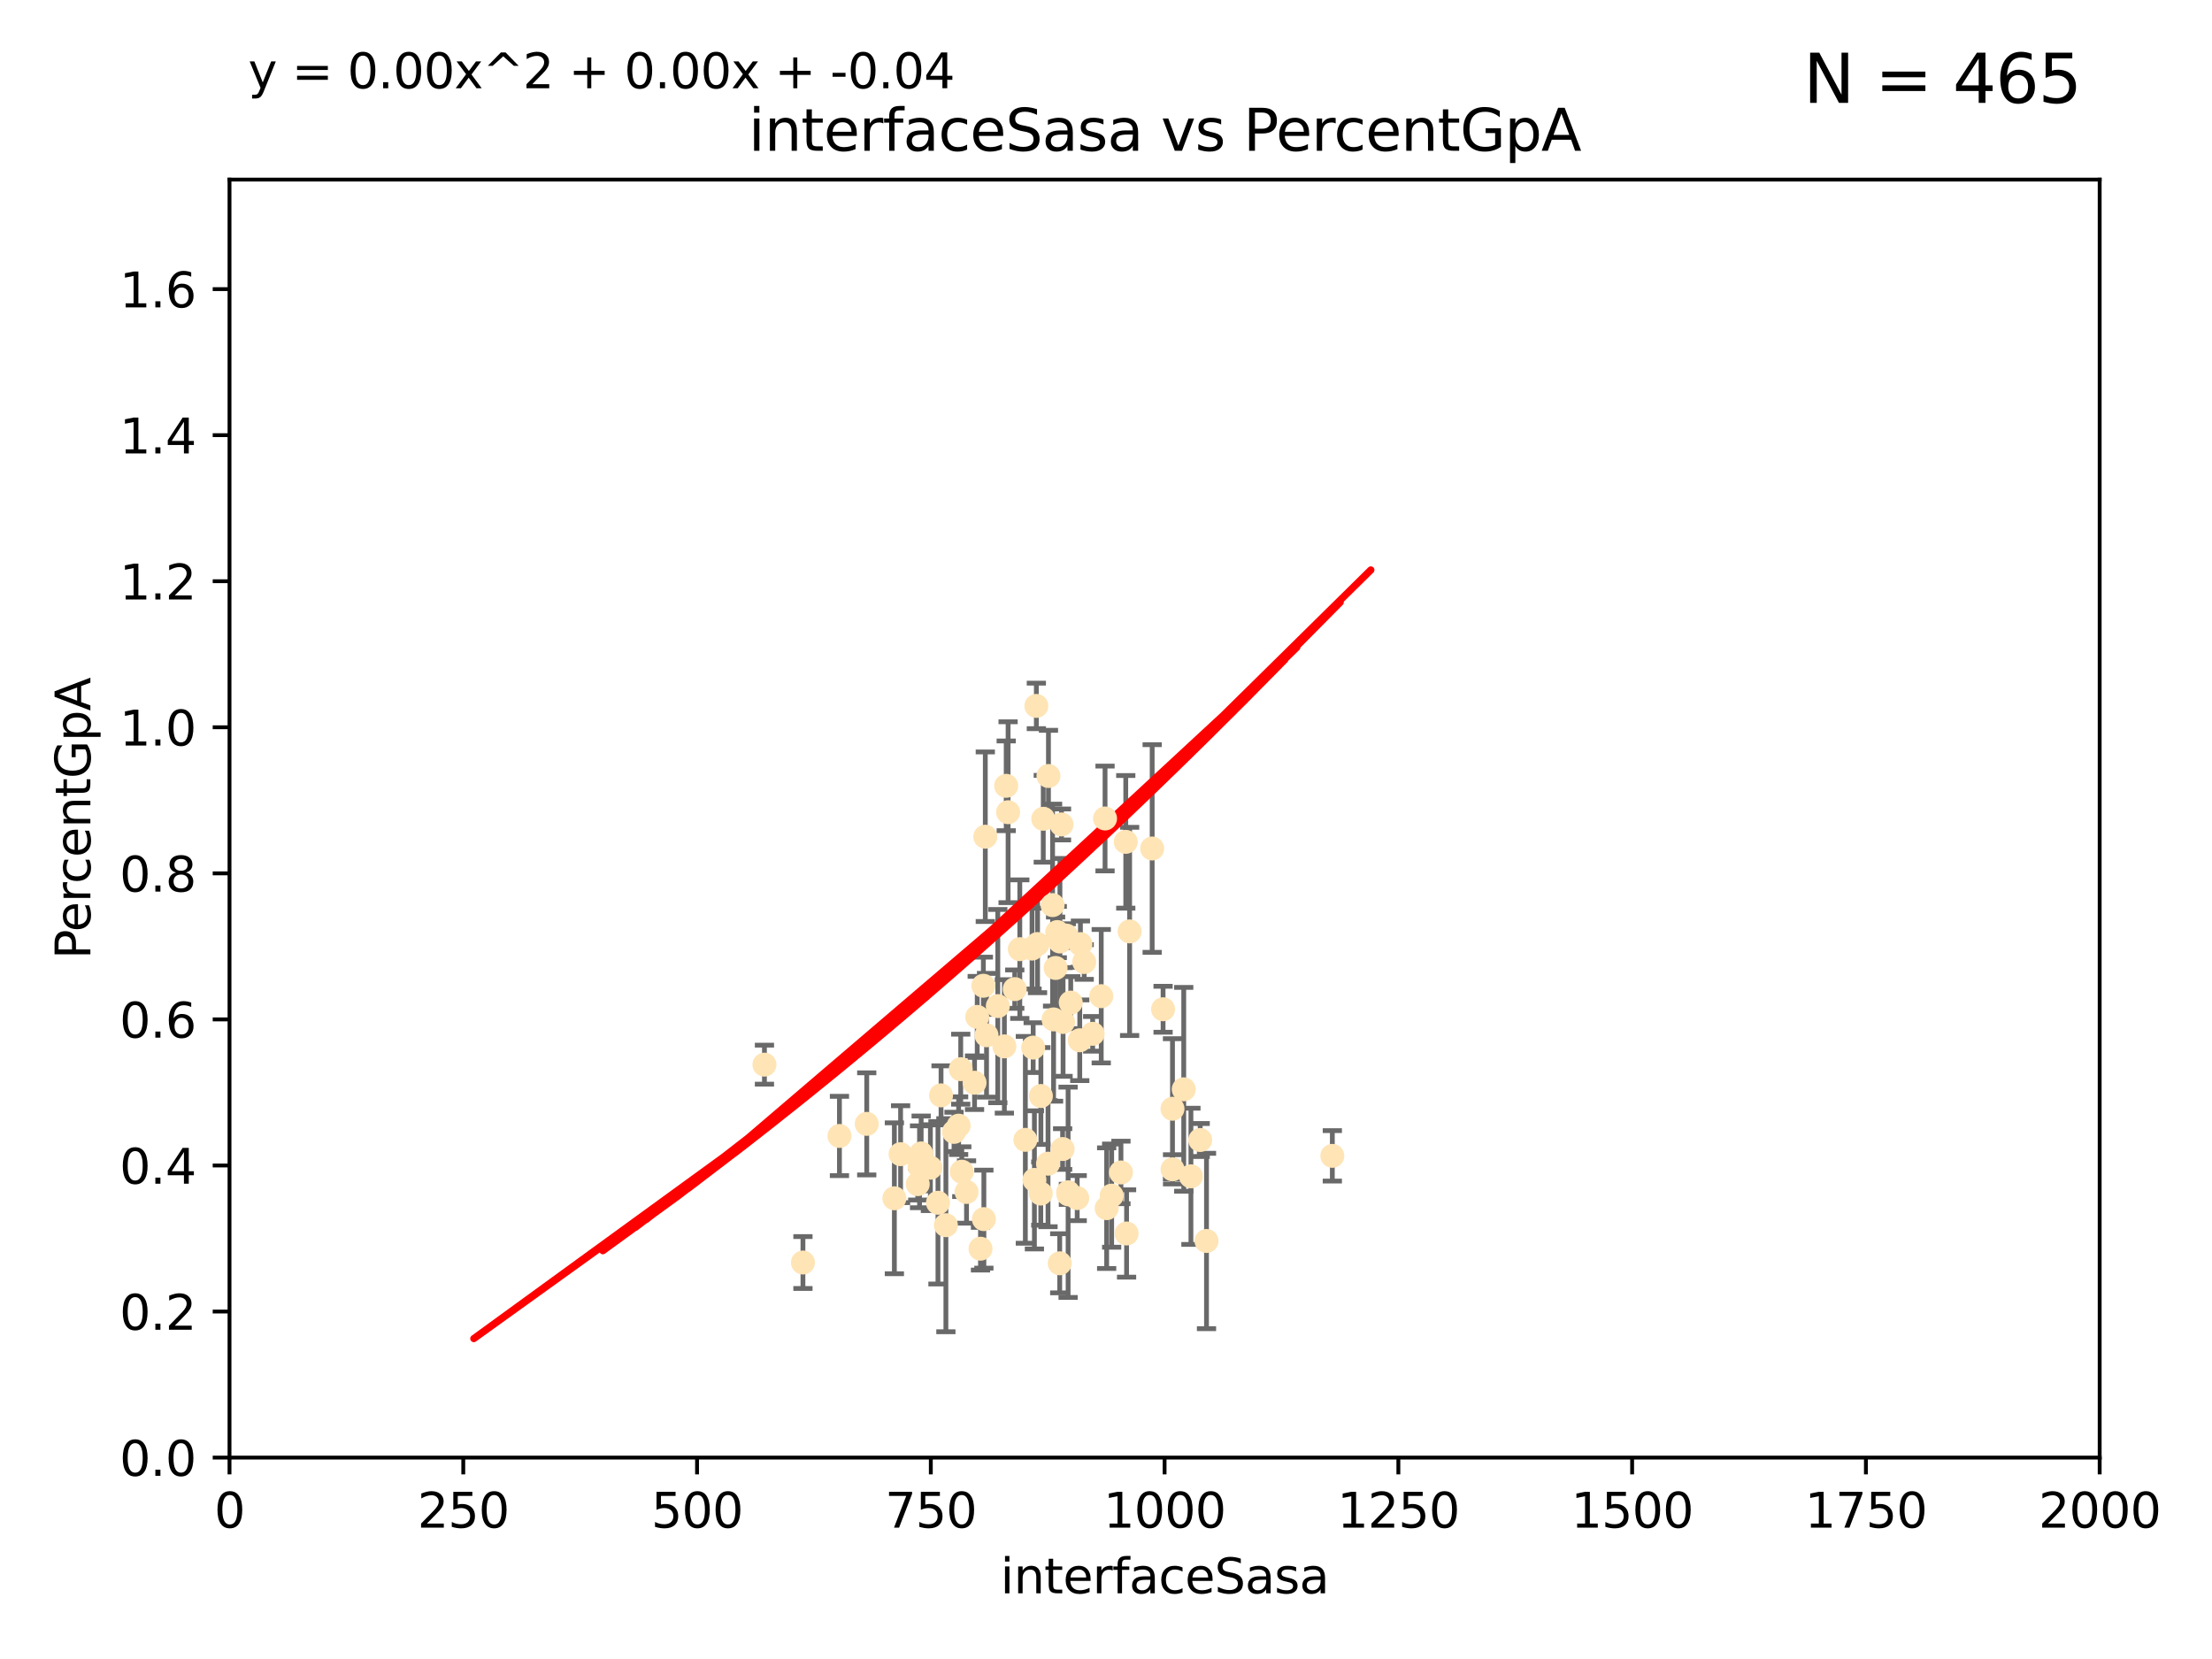<?xml version="1.0" encoding="utf-8" standalone="no"?>
<!DOCTYPE svg PUBLIC "-//W3C//DTD SVG 1.1//EN"
  "http://www.w3.org/Graphics/SVG/1.1/DTD/svg11.dtd">
<svg xmlns:xlink="http://www.w3.org/1999/xlink" width="460.8pt" height="345.6pt" viewBox="0 0 460.8 345.6" xmlns="http://www.w3.org/2000/svg" version="1.1">
 <defs>
  <style type="text/css">*{stroke-linejoin: round; stroke-linecap: butt}</style>
 </defs>
 <g id="figure_1">
  <g id="patch_1">
   <path d="M 0 345.6 
L 460.8 345.6 
L 460.8 0 
L 0 0 
z
" style="fill: #ffffff"/>
  </g>
  <g id="axes_1">
   <g id="patch_2">
    <path d="M 47.81 303.64 
L 437.4 303.64 
L 437.4 37.411 
L 47.81 37.411 
z
" style="fill: #ffffff"/>
   </g>
   <g id="PathCollection_1">
    <defs>
     <path id="m90b90f2af7" d="M 0 1.118 
C 0.297 1.118 0.581 1 0.791 0.791 
C 1 0.581 1.118 0.297 1.118 0 
C 1.118 -0.297 1 -0.581 0.791 -0.791 
C 0.581 -1 0.297 -1.118 0 -1.118 
C -0.297 -1.118 -0.581 -1 -0.791 -0.791 
C -1 -0.581 -1.118 -0.297 -1.118 0 
C -1.118 0.297 -1 0.581 -0.791 0.791 
C -0.581 1 -0.297 1.118 0 1.118 
z
" style="stroke: #ffe4b5"/>
    </defs>
    <g clip-path="url(#pd57cce116d)">
     <use xlink:href="#m90b90f2af7" x="225.86" y="200.406" style="fill: #ffe4b5; stroke: #ffe4b5"/>
     <use xlink:href="#m90b90f2af7" x="277.549" y="240.787" style="fill: #ffe4b5; stroke: #ffe4b5"/>
     <use xlink:href="#m90b90f2af7" x="215.891" y="147.056" style="fill: #ffe4b5; stroke: #ffe4b5"/>
     <use xlink:href="#m90b90f2af7" x="217.332" y="170.567" style="fill: #ffe4b5; stroke: #ffe4b5"/>
     <use xlink:href="#m90b90f2af7" x="218.413" y="161.653" style="fill: #ffe4b5; stroke: #ffe4b5"/>
     <use xlink:href="#m90b90f2af7" x="212.443" y="197.729" style="fill: #ffe4b5; stroke: #ffe4b5"/>
     <use xlink:href="#m90b90f2af7" x="240.018" y="176.757" style="fill: #ffe4b5; stroke: #ffe4b5"/>
     <use xlink:href="#m90b90f2af7" x="220.25" y="194.165" style="fill: #ffe4b5; stroke: #ffe4b5"/>
     <use xlink:href="#m90b90f2af7" x="191.559" y="243.061" style="fill: #ffe4b5; stroke: #ffe4b5"/>
     <use xlink:href="#m90b90f2af7" x="219.271" y="188.55" style="fill: #ffe4b5; stroke: #ffe4b5"/>
     <use xlink:href="#m90b90f2af7" x="209.611" y="163.702" style="fill: #ffe4b5; stroke: #ffe4b5"/>
     <use xlink:href="#m90b90f2af7" x="227.621" y="215.363" style="fill: #ffe4b5; stroke: #ffe4b5"/>
     <use xlink:href="#m90b90f2af7" x="215.229" y="218.238" style="fill: #ffe4b5; stroke: #ffe4b5"/>
     <use xlink:href="#m90b90f2af7" x="242.291" y="210.247" style="fill: #ffe4b5; stroke: #ffe4b5"/>
     <use xlink:href="#m90b90f2af7" x="207.861" y="209.587" style="fill: #ffe4b5; stroke: #ffe4b5"/>
     <use xlink:href="#m90b90f2af7" x="204.856" y="205.351" style="fill: #ffe4b5; stroke: #ffe4b5"/>
     <use xlink:href="#m90b90f2af7" x="205.512" y="215.664" style="fill: #ffe4b5; stroke: #ffe4b5"/>
     <use xlink:href="#m90b90f2af7" x="250.023" y="237.484" style="fill: #ffe4b5; stroke: #ffe4b5"/>
     <use xlink:href="#m90b90f2af7" x="221.363" y="239.364" style="fill: #ffe4b5; stroke: #ffe4b5"/>
     <use xlink:href="#m90b90f2af7" x="224.401" y="249.587" style="fill: #ffe4b5; stroke: #ffe4b5"/>
     <use xlink:href="#m90b90f2af7" x="219.9" y="201.644" style="fill: #ffe4b5; stroke: #ffe4b5"/>
     <use xlink:href="#m90b90f2af7" x="222.506" y="248.374" style="fill: #ffe4b5; stroke: #ffe4b5"/>
     <use xlink:href="#m90b90f2af7" x="244.265" y="243.591" style="fill: #ffe4b5; stroke: #ffe4b5"/>
     <use xlink:href="#m90b90f2af7" x="215.488" y="245.794" style="fill: #ffe4b5; stroke: #ffe4b5"/>
     <use xlink:href="#m90b90f2af7" x="225.073" y="196.674" style="fill: #ffe4b5; stroke: #ffe4b5"/>
     <use xlink:href="#m90b90f2af7" x="224.933" y="216.706" style="fill: #ffe4b5; stroke: #ffe4b5"/>
     <use xlink:href="#m90b90f2af7" x="195.396" y="250.558" style="fill: #ffe4b5; stroke: #ffe4b5"/>
     <use xlink:href="#m90b90f2af7" x="199.699" y="234.499" style="fill: #ffe4b5; stroke: #ffe4b5"/>
     <use xlink:href="#m90b90f2af7" x="191.181" y="246.679" style="fill: #ffe4b5; stroke: #ffe4b5"/>
     <use xlink:href="#m90b90f2af7" x="203.574" y="211.84" style="fill: #ffe4b5; stroke: #ffe4b5"/>
     <use xlink:href="#m90b90f2af7" x="221.458" y="212.895" style="fill: #ffe4b5; stroke: #ffe4b5"/>
     <use xlink:href="#m90b90f2af7" x="214.993" y="197.606" style="fill: #ffe4b5; stroke: #ffe4b5"/>
     <use xlink:href="#m90b90f2af7" x="220.802" y="196.13" style="fill: #ffe4b5; stroke: #ffe4b5"/>
     <use xlink:href="#m90b90f2af7" x="223.053" y="208.86" style="fill: #ffe4b5; stroke: #ffe4b5"/>
     <use xlink:href="#m90b90f2af7" x="220.759" y="263.169" style="fill: #ffe4b5; stroke: #ffe4b5"/>
     <use xlink:href="#m90b90f2af7" x="248.092" y="245.048" style="fill: #ffe4b5; stroke: #ffe4b5"/>
     <use xlink:href="#m90b90f2af7" x="222.57" y="248.802" style="fill: #ffe4b5; stroke: #ffe4b5"/>
     <use xlink:href="#m90b90f2af7" x="244.251" y="230.974" style="fill: #ffe4b5; stroke: #ffe4b5"/>
     <use xlink:href="#m90b90f2af7" x="209.229" y="217.98" style="fill: #ffe4b5; stroke: #ffe4b5"/>
     <use xlink:href="#m90b90f2af7" x="196.037" y="228.185" style="fill: #ffe4b5; stroke: #ffe4b5"/>
     <use xlink:href="#m90b90f2af7" x="235.322" y="194.031" style="fill: #ffe4b5; stroke: #ffe4b5"/>
     <use xlink:href="#m90b90f2af7" x="246.594" y="226.92" style="fill: #ffe4b5; stroke: #ffe4b5"/>
     <use xlink:href="#m90b90f2af7" x="198.739" y="235.794" style="fill: #ffe4b5; stroke: #ffe4b5"/>
     <use xlink:href="#m90b90f2af7" x="229.408" y="207.524" style="fill: #ffe4b5; stroke: #ffe4b5"/>
     <use xlink:href="#m90b90f2af7" x="200.356" y="244.081" style="fill: #ffe4b5; stroke: #ffe4b5"/>
     <use xlink:href="#m90b90f2af7" x="251.336" y="258.519" style="fill: #ffe4b5; stroke: #ffe4b5"/>
     <use xlink:href="#m90b90f2af7" x="211.391" y="206.053" style="fill: #ffe4b5; stroke: #ffe4b5"/>
     <use xlink:href="#m90b90f2af7" x="201.345" y="248.307" style="fill: #ffe4b5; stroke: #ffe4b5"/>
     <use xlink:href="#m90b90f2af7" x="231.58" y="249.069" style="fill: #ffe4b5; stroke: #ffe4b5"/>
     <use xlink:href="#m90b90f2af7" x="216.838" y="228.316" style="fill: #ffe4b5; stroke: #ffe4b5"/>
     <use xlink:href="#m90b90f2af7" x="216.812" y="248.643" style="fill: #ffe4b5; stroke: #ffe4b5"/>
     <use xlink:href="#m90b90f2af7" x="233.514" y="244.243" style="fill: #ffe4b5; stroke: #ffe4b5"/>
     <use xlink:href="#m90b90f2af7" x="204.254" y="260.129" style="fill: #ffe4b5; stroke: #ffe4b5"/>
     <use xlink:href="#m90b90f2af7" x="174.873" y="236.643" style="fill: #ffe4b5; stroke: #ffe4b5"/>
     <use xlink:href="#m90b90f2af7" x="205.257" y="174.301" style="fill: #ffe4b5; stroke: #ffe4b5"/>
     <use xlink:href="#m90b90f2af7" x="197.046" y="255.231" style="fill: #ffe4b5; stroke: #ffe4b5"/>
     <use xlink:href="#m90b90f2af7" x="204.959" y="253.967" style="fill: #ffe4b5; stroke: #ffe4b5"/>
     <use xlink:href="#m90b90f2af7" x="186.315" y="249.626" style="fill: #ffe4b5; stroke: #ffe4b5"/>
     <use xlink:href="#m90b90f2af7" x="200.138" y="222.728" style="fill: #ffe4b5; stroke: #ffe4b5"/>
     <use xlink:href="#m90b90f2af7" x="180.557" y="234.123" style="fill: #ffe4b5; stroke: #ffe4b5"/>
     <use xlink:href="#m90b90f2af7" x="213.6" y="237.449" style="fill: #ffe4b5; stroke: #ffe4b5"/>
     <use xlink:href="#m90b90f2af7" x="230.537" y="251.681" style="fill: #ffe4b5; stroke: #ffe4b5"/>
     <use xlink:href="#m90b90f2af7" x="210.004" y="169.199" style="fill: #ffe4b5; stroke: #ffe4b5"/>
     <use xlink:href="#m90b90f2af7" x="159.248" y="221.785" style="fill: #ffe4b5; stroke: #ffe4b5"/>
     <use xlink:href="#m90b90f2af7" x="203.015" y="225.548" style="fill: #ffe4b5; stroke: #ffe4b5"/>
     <use xlink:href="#m90b90f2af7" x="222.128" y="194.9" style="fill: #ffe4b5; stroke: #ffe4b5"/>
     <use xlink:href="#m90b90f2af7" x="191.894" y="240.283" style="fill: #ffe4b5; stroke: #ffe4b5"/>
     <use xlink:href="#m90b90f2af7" x="234.687" y="256.956" style="fill: #ffe4b5; stroke: #ffe4b5"/>
     <use xlink:href="#m90b90f2af7" x="234.517" y="175.373" style="fill: #ffe4b5; stroke: #ffe4b5"/>
     <use xlink:href="#m90b90f2af7" x="230.202" y="170.505" style="fill: #ffe4b5; stroke: #ffe4b5"/>
     <use xlink:href="#m90b90f2af7" x="218.322" y="242.416" style="fill: #ffe4b5; stroke: #ffe4b5"/>
     <use xlink:href="#m90b90f2af7" x="219.479" y="212.364" style="fill: #ffe4b5; stroke: #ffe4b5"/>
     <use xlink:href="#m90b90f2af7" x="167.268" y="263.005" style="fill: #ffe4b5; stroke: #ffe4b5"/>
     <use xlink:href="#m90b90f2af7" x="221.131" y="171.748" style="fill: #ffe4b5; stroke: #ffe4b5"/>
     <use xlink:href="#m90b90f2af7" x="193.822" y="243.251" style="fill: #ffe4b5; stroke: #ffe4b5"/>
     <use xlink:href="#m90b90f2af7" x="216.138" y="196.663" style="fill: #ffe4b5; stroke: #ffe4b5"/>
     <use xlink:href="#m90b90f2af7" x="187.61" y="240.435" style="fill: #ffe4b5; stroke: #ffe4b5"/>
    </g>
   </g>
   <g id="matplotlib.axis_1">
    <g id="xtick_1">
     <g id="line2d_1">
      <defs>
       <path id="m2458b9707c" d="M 0 0 
L 0 3.5 
" style="stroke: #000000; stroke-width: 0.8"/>
      </defs>
      <g>
       <use xlink:href="#m2458b9707c" x="47.81" y="303.64" style="stroke: #000000; stroke-width: 0.8"/>
      </g>
     </g>
     <g id="text_1">
      <!-- 0 -->
      <g transform="translate(44.629 318.238)scale(0.1 -0.1)">
       <defs>
        <path id="DejaVuSans-30" d="M 2034 4250 
Q 1547 4250 1301 3770 
Q 1056 3291 1056 2328 
Q 1056 1369 1301 889 
Q 1547 409 2034 409 
Q 2525 409 2770 889 
Q 3016 1369 3016 2328 
Q 3016 3291 2770 3770 
Q 2525 4250 2034 4250 
z
M 2034 4750 
Q 2819 4750 3233 4129 
Q 3647 3509 3647 2328 
Q 3647 1150 3233 529 
Q 2819 -91 2034 -91 
Q 1250 -91 836 529 
Q 422 1150 422 2328 
Q 422 3509 836 4129 
Q 1250 4750 2034 4750 
z
" transform="scale(0.016)"/>
       </defs>
       <use xlink:href="#DejaVuSans-30"/>
      </g>
     </g>
    </g>
    <g id="xtick_2">
     <g id="line2d_2">
      <g>
       <use xlink:href="#m2458b9707c" x="96.509" y="303.64" style="stroke: #000000; stroke-width: 0.8"/>
      </g>
     </g>
     <g id="text_2">
      <!-- 250 -->
      <g transform="translate(86.965 318.238)scale(0.1 -0.1)">
       <defs>
        <path id="DejaVuSans-32" d="M 1228 531 
L 3431 531 
L 3431 0 
L 469 0 
L 469 531 
Q 828 903 1448 1529 
Q 2069 2156 2228 2338 
Q 2531 2678 2651 2914 
Q 2772 3150 2772 3378 
Q 2772 3750 2511 3984 
Q 2250 4219 1831 4219 
Q 1534 4219 1204 4116 
Q 875 4013 500 3803 
L 500 4441 
Q 881 4594 1212 4672 
Q 1544 4750 1819 4750 
Q 2544 4750 2975 4387 
Q 3406 4025 3406 3419 
Q 3406 3131 3298 2873 
Q 3191 2616 2906 2266 
Q 2828 2175 2409 1742 
Q 1991 1309 1228 531 
z
" transform="scale(0.016)"/>
        <path id="DejaVuSans-35" d="M 691 4666 
L 3169 4666 
L 3169 4134 
L 1269 4134 
L 1269 2991 
Q 1406 3038 1543 3061 
Q 1681 3084 1819 3084 
Q 2600 3084 3056 2656 
Q 3513 2228 3513 1497 
Q 3513 744 3044 326 
Q 2575 -91 1722 -91 
Q 1428 -91 1123 -41 
Q 819 9 494 109 
L 494 744 
Q 775 591 1075 516 
Q 1375 441 1709 441 
Q 2250 441 2565 725 
Q 2881 1009 2881 1497 
Q 2881 1984 2565 2268 
Q 2250 2553 1709 2553 
Q 1456 2553 1204 2497 
Q 953 2441 691 2322 
L 691 4666 
z
" transform="scale(0.016)"/>
       </defs>
       <use xlink:href="#DejaVuSans-32"/>
       <use xlink:href="#DejaVuSans-35" x="63.623"/>
       <use xlink:href="#DejaVuSans-30" x="127.246"/>
      </g>
     </g>
    </g>
    <g id="xtick_3">
     <g id="line2d_3">
      <g>
       <use xlink:href="#m2458b9707c" x="145.208" y="303.64" style="stroke: #000000; stroke-width: 0.8"/>
      </g>
     </g>
     <g id="text_3">
      <!-- 500 -->
      <g transform="translate(135.664 318.238)scale(0.1 -0.1)">
       <use xlink:href="#DejaVuSans-35"/>
       <use xlink:href="#DejaVuSans-30" x="63.623"/>
       <use xlink:href="#DejaVuSans-30" x="127.246"/>
      </g>
     </g>
    </g>
    <g id="xtick_4">
     <g id="line2d_4">
      <g>
       <use xlink:href="#m2458b9707c" x="193.906" y="303.64" style="stroke: #000000; stroke-width: 0.8"/>
      </g>
     </g>
     <g id="text_4">
      <!-- 750 -->
      <g transform="translate(184.363 318.238)scale(0.1 -0.1)">
       <defs>
        <path id="DejaVuSans-37" d="M 525 4666 
L 3525 4666 
L 3525 4397 
L 1831 0 
L 1172 0 
L 2766 4134 
L 525 4134 
L 525 4666 
z
" transform="scale(0.016)"/>
       </defs>
       <use xlink:href="#DejaVuSans-37"/>
       <use xlink:href="#DejaVuSans-35" x="63.623"/>
       <use xlink:href="#DejaVuSans-30" x="127.246"/>
      </g>
     </g>
    </g>
    <g id="xtick_5">
     <g id="line2d_5">
      <g>
       <use xlink:href="#m2458b9707c" x="242.605" y="303.64" style="stroke: #000000; stroke-width: 0.8"/>
      </g>
     </g>
     <g id="text_5">
      <!-- 1000 -->
      <g transform="translate(229.88 318.238)scale(0.1 -0.1)">
       <defs>
        <path id="DejaVuSans-31" d="M 794 531 
L 1825 531 
L 1825 4091 
L 703 3866 
L 703 4441 
L 1819 4666 
L 2450 4666 
L 2450 531 
L 3481 531 
L 3481 0 
L 794 0 
L 794 531 
z
" transform="scale(0.016)"/>
       </defs>
       <use xlink:href="#DejaVuSans-31"/>
       <use xlink:href="#DejaVuSans-30" x="63.623"/>
       <use xlink:href="#DejaVuSans-30" x="127.246"/>
       <use xlink:href="#DejaVuSans-30" x="190.869"/>
      </g>
     </g>
    </g>
    <g id="xtick_6">
     <g id="line2d_6">
      <g>
       <use xlink:href="#m2458b9707c" x="291.304" y="303.64" style="stroke: #000000; stroke-width: 0.8"/>
      </g>
     </g>
     <g id="text_6">
      <!-- 1250 -->
      <g transform="translate(278.579 318.238)scale(0.1 -0.1)">
       <use xlink:href="#DejaVuSans-31"/>
       <use xlink:href="#DejaVuSans-32" x="63.623"/>
       <use xlink:href="#DejaVuSans-35" x="127.246"/>
       <use xlink:href="#DejaVuSans-30" x="190.869"/>
      </g>
     </g>
    </g>
    <g id="xtick_7">
     <g id="line2d_7">
      <g>
       <use xlink:href="#m2458b9707c" x="340.002" y="303.64" style="stroke: #000000; stroke-width: 0.8"/>
      </g>
     </g>
     <g id="text_7">
      <!-- 1500 -->
      <g transform="translate(327.277 318.238)scale(0.1 -0.1)">
       <use xlink:href="#DejaVuSans-31"/>
       <use xlink:href="#DejaVuSans-35" x="63.623"/>
       <use xlink:href="#DejaVuSans-30" x="127.246"/>
       <use xlink:href="#DejaVuSans-30" x="190.869"/>
      </g>
     </g>
    </g>
    <g id="xtick_8">
     <g id="line2d_8">
      <g>
       <use xlink:href="#m2458b9707c" x="388.701" y="303.64" style="stroke: #000000; stroke-width: 0.8"/>
      </g>
     </g>
     <g id="text_8">
      <!-- 1750 -->
      <g transform="translate(375.976 318.238)scale(0.1 -0.1)">
       <use xlink:href="#DejaVuSans-31"/>
       <use xlink:href="#DejaVuSans-37" x="63.623"/>
       <use xlink:href="#DejaVuSans-35" x="127.246"/>
       <use xlink:href="#DejaVuSans-30" x="190.869"/>
      </g>
     </g>
    </g>
    <g id="xtick_9">
     <g id="line2d_9">
      <g>
       <use xlink:href="#m2458b9707c" x="437.4" y="303.64" style="stroke: #000000; stroke-width: 0.8"/>
      </g>
     </g>
     <g id="text_9">
      <!-- 2000 -->
      <g transform="translate(424.675 318.238)scale(0.1 -0.1)">
       <use xlink:href="#DejaVuSans-32"/>
       <use xlink:href="#DejaVuSans-30" x="63.623"/>
       <use xlink:href="#DejaVuSans-30" x="127.246"/>
       <use xlink:href="#DejaVuSans-30" x="190.869"/>
      </g>
     </g>
    </g>
    <g id="text_10">
     <!-- interfaceSasa -->
     <g transform="translate(208.398 331.917)scale(0.1 -0.1)">
      <defs>
       <path id="DejaVuSans-69" d="M 603 3500 
L 1178 3500 
L 1178 0 
L 603 0 
L 603 3500 
z
M 603 4863 
L 1178 4863 
L 1178 4134 
L 603 4134 
L 603 4863 
z
" transform="scale(0.016)"/>
       <path id="DejaVuSans-6e" d="M 3513 2113 
L 3513 0 
L 2938 0 
L 2938 2094 
Q 2938 2591 2744 2837 
Q 2550 3084 2163 3084 
Q 1697 3084 1428 2787 
Q 1159 2491 1159 1978 
L 1159 0 
L 581 0 
L 581 3500 
L 1159 3500 
L 1159 2956 
Q 1366 3272 1645 3428 
Q 1925 3584 2291 3584 
Q 2894 3584 3203 3211 
Q 3513 2838 3513 2113 
z
" transform="scale(0.016)"/>
       <path id="DejaVuSans-74" d="M 1172 4494 
L 1172 3500 
L 2356 3500 
L 2356 3053 
L 1172 3053 
L 1172 1153 
Q 1172 725 1289 603 
Q 1406 481 1766 481 
L 2356 481 
L 2356 0 
L 1766 0 
Q 1100 0 847 248 
Q 594 497 594 1153 
L 594 3053 
L 172 3053 
L 172 3500 
L 594 3500 
L 594 4494 
L 1172 4494 
z
" transform="scale(0.016)"/>
       <path id="DejaVuSans-65" d="M 3597 1894 
L 3597 1613 
L 953 1613 
Q 991 1019 1311 708 
Q 1631 397 2203 397 
Q 2534 397 2845 478 
Q 3156 559 3463 722 
L 3463 178 
Q 3153 47 2828 -22 
Q 2503 -91 2169 -91 
Q 1331 -91 842 396 
Q 353 884 353 1716 
Q 353 2575 817 3079 
Q 1281 3584 2069 3584 
Q 2775 3584 3186 3129 
Q 3597 2675 3597 1894 
z
M 3022 2063 
Q 3016 2534 2758 2815 
Q 2500 3097 2075 3097 
Q 1594 3097 1305 2825 
Q 1016 2553 972 2059 
L 3022 2063 
z
" transform="scale(0.016)"/>
       <path id="DejaVuSans-72" d="M 2631 2963 
Q 2534 3019 2420 3045 
Q 2306 3072 2169 3072 
Q 1681 3072 1420 2755 
Q 1159 2438 1159 1844 
L 1159 0 
L 581 0 
L 581 3500 
L 1159 3500 
L 1159 2956 
Q 1341 3275 1631 3429 
Q 1922 3584 2338 3584 
Q 2397 3584 2469 3576 
Q 2541 3569 2628 3553 
L 2631 2963 
z
" transform="scale(0.016)"/>
       <path id="DejaVuSans-66" d="M 2375 4863 
L 2375 4384 
L 1825 4384 
Q 1516 4384 1395 4259 
Q 1275 4134 1275 3809 
L 1275 3500 
L 2222 3500 
L 2222 3053 
L 1275 3053 
L 1275 0 
L 697 0 
L 697 3053 
L 147 3053 
L 147 3500 
L 697 3500 
L 697 3744 
Q 697 4328 969 4595 
Q 1241 4863 1831 4863 
L 2375 4863 
z
" transform="scale(0.016)"/>
       <path id="DejaVuSans-61" d="M 2194 1759 
Q 1497 1759 1228 1600 
Q 959 1441 959 1056 
Q 959 750 1161 570 
Q 1363 391 1709 391 
Q 2188 391 2477 730 
Q 2766 1069 2766 1631 
L 2766 1759 
L 2194 1759 
z
M 3341 1997 
L 3341 0 
L 2766 0 
L 2766 531 
Q 2569 213 2275 61 
Q 1981 -91 1556 -91 
Q 1019 -91 701 211 
Q 384 513 384 1019 
Q 384 1609 779 1909 
Q 1175 2209 1959 2209 
L 2766 2209 
L 2766 2266 
Q 2766 2663 2505 2880 
Q 2244 3097 1772 3097 
Q 1472 3097 1187 3025 
Q 903 2953 641 2809 
L 641 3341 
Q 956 3463 1253 3523 
Q 1550 3584 1831 3584 
Q 2591 3584 2966 3190 
Q 3341 2797 3341 1997 
z
" transform="scale(0.016)"/>
       <path id="DejaVuSans-63" d="M 3122 3366 
L 3122 2828 
Q 2878 2963 2633 3030 
Q 2388 3097 2138 3097 
Q 1578 3097 1268 2742 
Q 959 2388 959 1747 
Q 959 1106 1268 751 
Q 1578 397 2138 397 
Q 2388 397 2633 464 
Q 2878 531 3122 666 
L 3122 134 
Q 2881 22 2623 -34 
Q 2366 -91 2075 -91 
Q 1284 -91 818 406 
Q 353 903 353 1747 
Q 353 2603 823 3093 
Q 1294 3584 2113 3584 
Q 2378 3584 2631 3529 
Q 2884 3475 3122 3366 
z
" transform="scale(0.016)"/>
       <path id="DejaVuSans-53" d="M 3425 4513 
L 3425 3897 
Q 3066 4069 2747 4153 
Q 2428 4238 2131 4238 
Q 1616 4238 1336 4038 
Q 1056 3838 1056 3469 
Q 1056 3159 1242 3001 
Q 1428 2844 1947 2747 
L 2328 2669 
Q 3034 2534 3370 2195 
Q 3706 1856 3706 1288 
Q 3706 609 3251 259 
Q 2797 -91 1919 -91 
Q 1588 -91 1214 -16 
Q 841 59 441 206 
L 441 856 
Q 825 641 1194 531 
Q 1563 422 1919 422 
Q 2459 422 2753 634 
Q 3047 847 3047 1241 
Q 3047 1584 2836 1778 
Q 2625 1972 2144 2069 
L 1759 2144 
Q 1053 2284 737 2584 
Q 422 2884 422 3419 
Q 422 4038 858 4394 
Q 1294 4750 2059 4750 
Q 2388 4750 2728 4690 
Q 3069 4631 3425 4513 
z
" transform="scale(0.016)"/>
       <path id="DejaVuSans-73" d="M 2834 3397 
L 2834 2853 
Q 2591 2978 2328 3040 
Q 2066 3103 1784 3103 
Q 1356 3103 1142 2972 
Q 928 2841 928 2578 
Q 928 2378 1081 2264 
Q 1234 2150 1697 2047 
L 1894 2003 
Q 2506 1872 2764 1633 
Q 3022 1394 3022 966 
Q 3022 478 2636 193 
Q 2250 -91 1575 -91 
Q 1294 -91 989 -36 
Q 684 19 347 128 
L 347 722 
Q 666 556 975 473 
Q 1284 391 1588 391 
Q 1994 391 2212 530 
Q 2431 669 2431 922 
Q 2431 1156 2273 1281 
Q 2116 1406 1581 1522 
L 1381 1569 
Q 847 1681 609 1914 
Q 372 2147 372 2553 
Q 372 3047 722 3315 
Q 1072 3584 1716 3584 
Q 2034 3584 2315 3537 
Q 2597 3491 2834 3397 
z
" transform="scale(0.016)"/>
      </defs>
      <use xlink:href="#DejaVuSans-69"/>
      <use xlink:href="#DejaVuSans-6e" x="27.783"/>
      <use xlink:href="#DejaVuSans-74" x="91.162"/>
      <use xlink:href="#DejaVuSans-65" x="130.371"/>
      <use xlink:href="#DejaVuSans-72" x="191.895"/>
      <use xlink:href="#DejaVuSans-66" x="233.008"/>
      <use xlink:href="#DejaVuSans-61" x="268.213"/>
      <use xlink:href="#DejaVuSans-63" x="329.492"/>
      <use xlink:href="#DejaVuSans-65" x="384.473"/>
      <use xlink:href="#DejaVuSans-53" x="445.996"/>
      <use xlink:href="#DejaVuSans-61" x="509.473"/>
      <use xlink:href="#DejaVuSans-73" x="570.752"/>
      <use xlink:href="#DejaVuSans-61" x="622.852"/>
     </g>
    </g>
   </g>
   <g id="matplotlib.axis_2">
    <g id="ytick_1">
     <g id="line2d_10">
      <defs>
       <path id="mcd779f4876" d="M 0 0 
L -3.5 0 
" style="stroke: #000000; stroke-width: 0.8"/>
      </defs>
      <g>
       <use xlink:href="#mcd779f4876" x="47.81" y="303.64" style="stroke: #000000; stroke-width: 0.8"/>
      </g>
     </g>
     <g id="text_11">
      <!-- 0.0 -->
      <g transform="translate(24.907 307.439)scale(0.1 -0.1)">
       <defs>
        <path id="DejaVuSans-2e" d="M 684 794 
L 1344 794 
L 1344 0 
L 684 0 
L 684 794 
z
" transform="scale(0.016)"/>
       </defs>
       <use xlink:href="#DejaVuSans-30"/>
       <use xlink:href="#DejaVuSans-2e" x="63.623"/>
       <use xlink:href="#DejaVuSans-30" x="95.41"/>
      </g>
     </g>
    </g>
    <g id="ytick_2">
     <g id="line2d_11">
      <g>
       <use xlink:href="#mcd779f4876" x="47.81" y="273.214" style="stroke: #000000; stroke-width: 0.8"/>
      </g>
     </g>
     <g id="text_12">
      <!-- 0.2 -->
      <g transform="translate(24.907 277.013)scale(0.1 -0.1)">
       <use xlink:href="#DejaVuSans-30"/>
       <use xlink:href="#DejaVuSans-2e" x="63.623"/>
       <use xlink:href="#DejaVuSans-32" x="95.41"/>
      </g>
     </g>
    </g>
    <g id="ytick_3">
     <g id="line2d_12">
      <g>
       <use xlink:href="#mcd779f4876" x="47.81" y="242.788" style="stroke: #000000; stroke-width: 0.8"/>
      </g>
     </g>
     <g id="text_13">
      <!-- 0.4 -->
      <g transform="translate(24.907 246.587)scale(0.1 -0.1)">
       <defs>
        <path id="DejaVuSans-34" d="M 2419 4116 
L 825 1625 
L 2419 1625 
L 2419 4116 
z
M 2253 4666 
L 3047 4666 
L 3047 1625 
L 3713 1625 
L 3713 1100 
L 3047 1100 
L 3047 0 
L 2419 0 
L 2419 1100 
L 313 1100 
L 313 1709 
L 2253 4666 
z
" transform="scale(0.016)"/>
       </defs>
       <use xlink:href="#DejaVuSans-30"/>
       <use xlink:href="#DejaVuSans-2e" x="63.623"/>
       <use xlink:href="#DejaVuSans-34" x="95.41"/>
      </g>
     </g>
    </g>
    <g id="ytick_4">
     <g id="line2d_13">
      <g>
       <use xlink:href="#mcd779f4876" x="47.81" y="212.362" style="stroke: #000000; stroke-width: 0.8"/>
      </g>
     </g>
     <g id="text_14">
      <!-- 0.6 -->
      <g transform="translate(24.907 216.161)scale(0.1 -0.1)">
       <defs>
        <path id="DejaVuSans-36" d="M 2113 2584 
Q 1688 2584 1439 2293 
Q 1191 2003 1191 1497 
Q 1191 994 1439 701 
Q 1688 409 2113 409 
Q 2538 409 2786 701 
Q 3034 994 3034 1497 
Q 3034 2003 2786 2293 
Q 2538 2584 2113 2584 
z
M 3366 4563 
L 3366 3988 
Q 3128 4100 2886 4159 
Q 2644 4219 2406 4219 
Q 1781 4219 1451 3797 
Q 1122 3375 1075 2522 
Q 1259 2794 1537 2939 
Q 1816 3084 2150 3084 
Q 2853 3084 3261 2657 
Q 3669 2231 3669 1497 
Q 3669 778 3244 343 
Q 2819 -91 2113 -91 
Q 1303 -91 875 529 
Q 447 1150 447 2328 
Q 447 3434 972 4092 
Q 1497 4750 2381 4750 
Q 2619 4750 2861 4703 
Q 3103 4656 3366 4563 
z
" transform="scale(0.016)"/>
       </defs>
       <use xlink:href="#DejaVuSans-30"/>
       <use xlink:href="#DejaVuSans-2e" x="63.623"/>
       <use xlink:href="#DejaVuSans-36" x="95.41"/>
      </g>
     </g>
    </g>
    <g id="ytick_5">
     <g id="line2d_14">
      <g>
       <use xlink:href="#mcd779f4876" x="47.81" y="181.935" style="stroke: #000000; stroke-width: 0.8"/>
      </g>
     </g>
     <g id="text_15">
      <!-- 0.8 -->
      <g transform="translate(24.907 185.735)scale(0.1 -0.1)">
       <defs>
        <path id="DejaVuSans-38" d="M 2034 2216 
Q 1584 2216 1326 1975 
Q 1069 1734 1069 1313 
Q 1069 891 1326 650 
Q 1584 409 2034 409 
Q 2484 409 2743 651 
Q 3003 894 3003 1313 
Q 3003 1734 2745 1975 
Q 2488 2216 2034 2216 
z
M 1403 2484 
Q 997 2584 770 2862 
Q 544 3141 544 3541 
Q 544 4100 942 4425 
Q 1341 4750 2034 4750 
Q 2731 4750 3128 4425 
Q 3525 4100 3525 3541 
Q 3525 3141 3298 2862 
Q 3072 2584 2669 2484 
Q 3125 2378 3379 2068 
Q 3634 1759 3634 1313 
Q 3634 634 3220 271 
Q 2806 -91 2034 -91 
Q 1263 -91 848 271 
Q 434 634 434 1313 
Q 434 1759 690 2068 
Q 947 2378 1403 2484 
z
M 1172 3481 
Q 1172 3119 1398 2916 
Q 1625 2713 2034 2713 
Q 2441 2713 2670 2916 
Q 2900 3119 2900 3481 
Q 2900 3844 2670 4047 
Q 2441 4250 2034 4250 
Q 1625 4250 1398 4047 
Q 1172 3844 1172 3481 
z
" transform="scale(0.016)"/>
       </defs>
       <use xlink:href="#DejaVuSans-30"/>
       <use xlink:href="#DejaVuSans-2e" x="63.623"/>
       <use xlink:href="#DejaVuSans-38" x="95.41"/>
      </g>
     </g>
    </g>
    <g id="ytick_6">
     <g id="line2d_15">
      <g>
       <use xlink:href="#mcd779f4876" x="47.81" y="151.509" style="stroke: #000000; stroke-width: 0.8"/>
      </g>
     </g>
     <g id="text_16">
      <!-- 1.0 -->
      <g transform="translate(24.907 155.308)scale(0.1 -0.1)">
       <use xlink:href="#DejaVuSans-31"/>
       <use xlink:href="#DejaVuSans-2e" x="63.623"/>
       <use xlink:href="#DejaVuSans-30" x="95.41"/>
      </g>
     </g>
    </g>
    <g id="ytick_7">
     <g id="line2d_16">
      <g>
       <use xlink:href="#mcd779f4876" x="47.81" y="121.083" style="stroke: #000000; stroke-width: 0.8"/>
      </g>
     </g>
     <g id="text_17">
      <!-- 1.2 -->
      <g transform="translate(24.907 124.882)scale(0.1 -0.1)">
       <use xlink:href="#DejaVuSans-31"/>
       <use xlink:href="#DejaVuSans-2e" x="63.623"/>
       <use xlink:href="#DejaVuSans-32" x="95.41"/>
      </g>
     </g>
    </g>
    <g id="ytick_8">
     <g id="line2d_17">
      <g>
       <use xlink:href="#mcd779f4876" x="47.81" y="90.657" style="stroke: #000000; stroke-width: 0.8"/>
      </g>
     </g>
     <g id="text_18">
      <!-- 1.4 -->
      <g transform="translate(24.907 94.456)scale(0.1 -0.1)">
       <use xlink:href="#DejaVuSans-31"/>
       <use xlink:href="#DejaVuSans-2e" x="63.623"/>
       <use xlink:href="#DejaVuSans-34" x="95.41"/>
      </g>
     </g>
    </g>
    <g id="ytick_9">
     <g id="line2d_18">
      <g>
       <use xlink:href="#mcd779f4876" x="47.81" y="60.231" style="stroke: #000000; stroke-width: 0.8"/>
      </g>
     </g>
     <g id="text_19">
      <!-- 1.6 -->
      <g transform="translate(24.907 64.03)scale(0.1 -0.1)">
       <use xlink:href="#DejaVuSans-31"/>
       <use xlink:href="#DejaVuSans-2e" x="63.623"/>
       <use xlink:href="#DejaVuSans-36" x="95.41"/>
      </g>
     </g>
    </g>
    <g id="text_20">
     <!-- PercentGpA -->
     <g transform="translate(18.827 199.802)rotate(-90)scale(0.1 -0.1)">
      <defs>
       <path id="DejaVuSans-50" d="M 1259 4147 
L 1259 2394 
L 2053 2394 
Q 2494 2394 2734 2622 
Q 2975 2850 2975 3272 
Q 2975 3691 2734 3919 
Q 2494 4147 2053 4147 
L 1259 4147 
z
M 628 4666 
L 2053 4666 
Q 2838 4666 3239 4311 
Q 3641 3956 3641 3272 
Q 3641 2581 3239 2228 
Q 2838 1875 2053 1875 
L 1259 1875 
L 1259 0 
L 628 0 
L 628 4666 
z
" transform="scale(0.016)"/>
       <path id="DejaVuSans-47" d="M 3809 666 
L 3809 1919 
L 2778 1919 
L 2778 2438 
L 4434 2438 
L 4434 434 
Q 4069 175 3628 42 
Q 3188 -91 2688 -91 
Q 1594 -91 976 548 
Q 359 1188 359 2328 
Q 359 3472 976 4111 
Q 1594 4750 2688 4750 
Q 3144 4750 3555 4637 
Q 3966 4525 4313 4306 
L 4313 3634 
Q 3963 3931 3569 4081 
Q 3175 4231 2741 4231 
Q 1884 4231 1454 3753 
Q 1025 3275 1025 2328 
Q 1025 1384 1454 906 
Q 1884 428 2741 428 
Q 3075 428 3337 486 
Q 3600 544 3809 666 
z
" transform="scale(0.016)"/>
       <path id="DejaVuSans-70" d="M 1159 525 
L 1159 -1331 
L 581 -1331 
L 581 3500 
L 1159 3500 
L 1159 2969 
Q 1341 3281 1617 3432 
Q 1894 3584 2278 3584 
Q 2916 3584 3314 3078 
Q 3713 2572 3713 1747 
Q 3713 922 3314 415 
Q 2916 -91 2278 -91 
Q 1894 -91 1617 61 
Q 1341 213 1159 525 
z
M 3116 1747 
Q 3116 2381 2855 2742 
Q 2594 3103 2138 3103 
Q 1681 3103 1420 2742 
Q 1159 2381 1159 1747 
Q 1159 1113 1420 752 
Q 1681 391 2138 391 
Q 2594 391 2855 752 
Q 3116 1113 3116 1747 
z
" transform="scale(0.016)"/>
       <path id="DejaVuSans-41" d="M 2188 4044 
L 1331 1722 
L 3047 1722 
L 2188 4044 
z
M 1831 4666 
L 2547 4666 
L 4325 0 
L 3669 0 
L 3244 1197 
L 1141 1197 
L 716 0 
L 50 0 
L 1831 4666 
z
" transform="scale(0.016)"/>
      </defs>
      <use xlink:href="#DejaVuSans-50"/>
      <use xlink:href="#DejaVuSans-65" x="56.678"/>
      <use xlink:href="#DejaVuSans-72" x="118.201"/>
      <use xlink:href="#DejaVuSans-63" x="157.064"/>
      <use xlink:href="#DejaVuSans-65" x="212.045"/>
      <use xlink:href="#DejaVuSans-6e" x="273.568"/>
      <use xlink:href="#DejaVuSans-74" x="336.947"/>
      <use xlink:href="#DejaVuSans-47" x="376.156"/>
      <use xlink:href="#DejaVuSans-70" x="453.646"/>
      <use xlink:href="#DejaVuSans-41" x="517.123"/>
     </g>
    </g>
   </g>
   <g id="LineCollection_1">
    <path d="M 225.86 204.009 
L 225.86 196.802 
" clip-path="url(#pd57cce116d)" style="fill: none; stroke: #696969"/>
    <path d="M 277.549 246.04 
L 277.549 235.533 
" clip-path="url(#pd57cce116d)" style="fill: none; stroke: #696969"/>
    <path d="M 215.891 151.794 
L 215.891 142.317 
" clip-path="url(#pd57cce116d)" style="fill: none; stroke: #696969"/>
    <path d="M 217.332 179.609 
L 217.332 161.524 
" clip-path="url(#pd57cce116d)" style="fill: none; stroke: #696969"/>
    <path d="M 218.413 171.166 
L 218.413 152.139 
" clip-path="url(#pd57cce116d)" style="fill: none; stroke: #696969"/>
    <path d="M 212.443 212.161 
L 212.443 183.297 
" clip-path="url(#pd57cce116d)" style="fill: none; stroke: #696969"/>
    <path d="M 240.018 198.388 
L 240.018 155.126 
" clip-path="url(#pd57cce116d)" style="fill: none; stroke: #696969"/>
    <path d="M 220.25 199.505 
L 220.25 188.825 
" clip-path="url(#pd57cce116d)" style="fill: none; stroke: #696969"/>
    <path d="M 191.559 251.589 
L 191.559 234.532 
" clip-path="url(#pd57cce116d)" style="fill: none; stroke: #696969"/>
    <path d="M 219.271 209.585 
L 219.271 167.515 
" clip-path="url(#pd57cce116d)" style="fill: none; stroke: #696969"/>
    <path d="M 209.611 173.048 
L 209.611 154.357 
" clip-path="url(#pd57cce116d)" style="fill: none; stroke: #696969"/>
    <path d="M 227.621 218.973 
L 227.621 211.753 
" clip-path="url(#pd57cce116d)" style="fill: none; stroke: #696969"/>
    <path d="M 215.229 223.421 
L 215.229 213.054 
" clip-path="url(#pd57cce116d)" style="fill: none; stroke: #696969"/>
    <path d="M 242.291 215.032 
L 242.291 205.463 
" clip-path="url(#pd57cce116d)" style="fill: none; stroke: #696969"/>
    <path d="M 207.861 229.712 
L 207.861 189.461 
" clip-path="url(#pd57cce116d)" style="fill: none; stroke: #696969"/>
    <path d="M 204.856 211.31 
L 204.856 199.391 
" clip-path="url(#pd57cce116d)" style="fill: none; stroke: #696969"/>
    <path d="M 205.512 228.553 
L 205.512 202.775 
" clip-path="url(#pd57cce116d)" style="fill: none; stroke: #696969"/>
    <path d="M 250.023 240.92 
L 250.023 234.048 
" clip-path="url(#pd57cce116d)" style="fill: none; stroke: #696969"/>
    <path d="M 221.363 243.606 
L 221.363 235.121 
" clip-path="url(#pd57cce116d)" style="fill: none; stroke: #696969"/>
    <path d="M 224.401 254.283 
L 224.401 244.892 
" clip-path="url(#pd57cce116d)" style="fill: none; stroke: #696969"/>
    <path d="M 219.9 212.251 
L 219.9 191.038 
" clip-path="url(#pd57cce116d)" style="fill: none; stroke: #696969"/>
    <path d="M 222.506 270.281 
L 222.506 226.467 
" clip-path="url(#pd57cce116d)" style="fill: none; stroke: #696969"/>
    <path d="M 244.265 246.637 
L 244.265 240.546 
" clip-path="url(#pd57cce116d)" style="fill: none; stroke: #696969"/>
    <path d="M 215.488 260.183 
L 215.488 231.405 
" clip-path="url(#pd57cce116d)" style="fill: none; stroke: #696969"/>
    <path d="M 225.073 201.485 
L 225.073 191.863 
" clip-path="url(#pd57cce116d)" style="fill: none; stroke: #696969"/>
    <path d="M 224.933 225.111 
L 224.933 208.301 
" clip-path="url(#pd57cce116d)" style="fill: none; stroke: #696969"/>
    <path d="M 195.396 267.476 
L 195.396 233.641 
" clip-path="url(#pd57cce116d)" style="fill: none; stroke: #696969"/>
    <path d="M 199.699 240.502 
L 199.699 228.497 
" clip-path="url(#pd57cce116d)" style="fill: none; stroke: #696969"/>
    <path d="M 191.181 249.984 
L 191.181 243.373 
" clip-path="url(#pd57cce116d)" style="fill: none; stroke: #696969"/>
    <path d="M 203.574 220.278 
L 203.574 203.401 
" clip-path="url(#pd57cce116d)" style="fill: none; stroke: #696969"/>
    <path d="M 221.458 224.215 
L 221.458 201.574 
" clip-path="url(#pd57cce116d)" style="fill: none; stroke: #696969"/>
    <path d="M 214.993 206.023 
L 214.993 189.189 
" clip-path="url(#pd57cce116d)" style="fill: none; stroke: #696969"/>
    <path d="M 220.802 213.426 
L 220.802 178.835 
" clip-path="url(#pd57cce116d)" style="fill: none; stroke: #696969"/>
    <path d="M 223.053 214.272 
L 223.053 203.448 
" clip-path="url(#pd57cce116d)" style="fill: none; stroke: #696969"/>
    <path d="M 220.759 269.326 
L 220.759 257.011 
" clip-path="url(#pd57cce116d)" style="fill: none; stroke: #696969"/>
    <path d="M 248.092 259.236 
L 248.092 230.86 
" clip-path="url(#pd57cce116d)" style="fill: none; stroke: #696969"/>
    <path d="M 222.57 250.902 
L 222.57 246.701 
" clip-path="url(#pd57cce116d)" style="fill: none; stroke: #696969"/>
    <path d="M 244.251 245.568 
L 244.251 216.38 
" clip-path="url(#pd57cce116d)" style="fill: none; stroke: #696969"/>
    <path d="M 209.229 231.879 
L 209.229 204.081 
" clip-path="url(#pd57cce116d)" style="fill: none; stroke: #696969"/>
    <path d="M 196.037 234.339 
L 196.037 222.031 
" clip-path="url(#pd57cce116d)" style="fill: none; stroke: #696969"/>
    <path d="M 235.322 215.715 
L 235.322 172.348 
" clip-path="url(#pd57cce116d)" style="fill: none; stroke: #696969"/>
    <path d="M 246.594 248.148 
L 246.594 205.692 
" clip-path="url(#pd57cce116d)" style="fill: none; stroke: #696969"/>
    <path d="M 198.739 239.887 
L 198.739 231.702 
" clip-path="url(#pd57cce116d)" style="fill: none; stroke: #696969"/>
    <path d="M 229.408 221.421 
L 229.408 193.628 
" clip-path="url(#pd57cce116d)" style="fill: none; stroke: #696969"/>
    <path d="M 200.356 249.266 
L 200.356 238.895 
" clip-path="url(#pd57cce116d)" style="fill: none; stroke: #696969"/>
    <path d="M 251.336 276.785 
L 251.336 240.253 
" clip-path="url(#pd57cce116d)" style="fill: none; stroke: #696969"/>
    <path d="M 211.391 210.052 
L 211.391 202.055 
" clip-path="url(#pd57cce116d)" style="fill: none; stroke: #696969"/>
    <path d="M 201.345 254.808 
L 201.345 241.806 
" clip-path="url(#pd57cce116d)" style="fill: none; stroke: #696969"/>
    <path d="M 231.58 259.819 
L 231.58 238.318 
" clip-path="url(#pd57cce116d)" style="fill: none; stroke: #696969"/>
    <path d="M 216.838 238.402 
L 216.838 218.231 
" clip-path="url(#pd57cce116d)" style="fill: none; stroke: #696969"/>
    <path d="M 216.812 255.224 
L 216.812 242.062 
" clip-path="url(#pd57cce116d)" style="fill: none; stroke: #696969"/>
    <path d="M 233.514 250.754 
L 233.514 237.733 
" clip-path="url(#pd57cce116d)" style="fill: none; stroke: #696969"/>
    <path d="M 204.254 264.576 
L 204.254 255.682 
" clip-path="url(#pd57cce116d)" style="fill: none; stroke: #696969"/>
    <path d="M 174.873 244.902 
L 174.873 228.385 
" clip-path="url(#pd57cce116d)" style="fill: none; stroke: #696969"/>
    <path d="M 205.257 191.963 
L 205.257 156.639 
" clip-path="url(#pd57cce116d)" style="fill: none; stroke: #696969"/>
    <path d="M 197.046 277.426 
L 197.046 233.036 
" clip-path="url(#pd57cce116d)" style="fill: none; stroke: #696969"/>
    <path d="M 204.959 264.171 
L 204.959 243.763 
" clip-path="url(#pd57cce116d)" style="fill: none; stroke: #696969"/>
    <path d="M 186.315 265.341 
L 186.315 233.912 
" clip-path="url(#pd57cce116d)" style="fill: none; stroke: #696969"/>
    <path d="M 200.138 230.02 
L 200.138 215.436 
" clip-path="url(#pd57cce116d)" style="fill: none; stroke: #696969"/>
    <path d="M 180.557 244.757 
L 180.557 223.488 
" clip-path="url(#pd57cce116d)" style="fill: none; stroke: #696969"/>
    <path d="M 213.6 258.989 
L 213.6 215.909 
" clip-path="url(#pd57cce116d)" style="fill: none; stroke: #696969"/>
    <path d="M 230.537 264.248 
L 230.537 239.115 
" clip-path="url(#pd57cce116d)" style="fill: none; stroke: #696969"/>
    <path d="M 210.004 188.036 
L 210.004 150.363 
" clip-path="url(#pd57cce116d)" style="fill: none; stroke: #696969"/>
    <path d="M 159.248 225.847 
L 159.248 217.724 
" clip-path="url(#pd57cce116d)" style="fill: none; stroke: #696969"/>
    <path d="M 203.015 231.135 
L 203.015 219.961 
" clip-path="url(#pd57cce116d)" style="fill: none; stroke: #696969"/>
    <path d="M 222.128 197.364 
L 222.128 192.436 
" clip-path="url(#pd57cce116d)" style="fill: none; stroke: #696969"/>
    <path d="M 191.894 248.079 
L 191.894 232.487 
" clip-path="url(#pd57cce116d)" style="fill: none; stroke: #696969"/>
    <path d="M 234.687 266.057 
L 234.687 247.854 
" clip-path="url(#pd57cce116d)" style="fill: none; stroke: #696969"/>
    <path d="M 234.517 189.187 
L 234.517 161.558 
" clip-path="url(#pd57cce116d)" style="fill: none; stroke: #696969"/>
    <path d="M 230.202 181.42 
L 230.202 159.589 
" clip-path="url(#pd57cce116d)" style="fill: none; stroke: #696969"/>
    <path d="M 218.322 255.549 
L 218.322 229.282 
" clip-path="url(#pd57cce116d)" style="fill: none; stroke: #696969"/>
    <path d="M 219.479 229.396 
L 219.479 195.331 
" clip-path="url(#pd57cce116d)" style="fill: none; stroke: #696969"/>
    <path d="M 167.268 268.413 
L 167.268 257.596 
" clip-path="url(#pd57cce116d)" style="fill: none; stroke: #696969"/>
    <path d="M 221.131 174.975 
L 221.131 168.52 
" clip-path="url(#pd57cce116d)" style="fill: none; stroke: #696969"/>
    <path d="M 193.822 252.195 
L 193.822 234.308 
" clip-path="url(#pd57cce116d)" style="fill: none; stroke: #696969"/>
    <path d="M 216.138 206.794 
L 216.138 186.533 
" clip-path="url(#pd57cce116d)" style="fill: none; stroke: #696969"/>
    <path d="M 187.61 250.526 
L 187.61 230.343 
" clip-path="url(#pd57cce116d)" style="fill: none; stroke: #696969"/>
   </g>
   <g id="line2d_19">
    <defs>
     <path id="ma79f84d64e" d="M 2 0 
L -2 -0 
" style="stroke: #696969"/>
    </defs>
    <g clip-path="url(#pd57cce116d)">
     <use xlink:href="#ma79f84d64e" x="225.86" y="204.009" style="fill: #696969; stroke: #696969"/>
     <use xlink:href="#ma79f84d64e" x="277.549" y="246.04" style="fill: #696969; stroke: #696969"/>
     <use xlink:href="#ma79f84d64e" x="215.891" y="151.794" style="fill: #696969; stroke: #696969"/>
     <use xlink:href="#ma79f84d64e" x="217.332" y="179.609" style="fill: #696969; stroke: #696969"/>
     <use xlink:href="#ma79f84d64e" x="218.413" y="171.166" style="fill: #696969; stroke: #696969"/>
     <use xlink:href="#ma79f84d64e" x="212.443" y="212.161" style="fill: #696969; stroke: #696969"/>
     <use xlink:href="#ma79f84d64e" x="240.018" y="198.388" style="fill: #696969; stroke: #696969"/>
     <use xlink:href="#ma79f84d64e" x="220.25" y="199.505" style="fill: #696969; stroke: #696969"/>
     <use xlink:href="#ma79f84d64e" x="191.559" y="251.589" style="fill: #696969; stroke: #696969"/>
     <use xlink:href="#ma79f84d64e" x="219.271" y="209.585" style="fill: #696969; stroke: #696969"/>
     <use xlink:href="#ma79f84d64e" x="209.611" y="173.048" style="fill: #696969; stroke: #696969"/>
     <use xlink:href="#ma79f84d64e" x="227.621" y="218.973" style="fill: #696969; stroke: #696969"/>
     <use xlink:href="#ma79f84d64e" x="215.229" y="223.421" style="fill: #696969; stroke: #696969"/>
     <use xlink:href="#ma79f84d64e" x="242.291" y="215.032" style="fill: #696969; stroke: #696969"/>
     <use xlink:href="#ma79f84d64e" x="207.861" y="229.712" style="fill: #696969; stroke: #696969"/>
     <use xlink:href="#ma79f84d64e" x="204.856" y="211.31" style="fill: #696969; stroke: #696969"/>
     <use xlink:href="#ma79f84d64e" x="205.512" y="228.553" style="fill: #696969; stroke: #696969"/>
     <use xlink:href="#ma79f84d64e" x="250.023" y="240.92" style="fill: #696969; stroke: #696969"/>
     <use xlink:href="#ma79f84d64e" x="221.363" y="243.606" style="fill: #696969; stroke: #696969"/>
     <use xlink:href="#ma79f84d64e" x="224.401" y="254.283" style="fill: #696969; stroke: #696969"/>
     <use xlink:href="#ma79f84d64e" x="219.9" y="212.251" style="fill: #696969; stroke: #696969"/>
     <use xlink:href="#ma79f84d64e" x="222.506" y="270.281" style="fill: #696969; stroke: #696969"/>
     <use xlink:href="#ma79f84d64e" x="244.265" y="246.637" style="fill: #696969; stroke: #696969"/>
     <use xlink:href="#ma79f84d64e" x="215.488" y="260.183" style="fill: #696969; stroke: #696969"/>
     <use xlink:href="#ma79f84d64e" x="225.073" y="201.485" style="fill: #696969; stroke: #696969"/>
     <use xlink:href="#ma79f84d64e" x="224.933" y="225.111" style="fill: #696969; stroke: #696969"/>
     <use xlink:href="#ma79f84d64e" x="195.396" y="267.476" style="fill: #696969; stroke: #696969"/>
     <use xlink:href="#ma79f84d64e" x="199.699" y="240.502" style="fill: #696969; stroke: #696969"/>
     <use xlink:href="#ma79f84d64e" x="191.181" y="249.984" style="fill: #696969; stroke: #696969"/>
     <use xlink:href="#ma79f84d64e" x="203.574" y="220.278" style="fill: #696969; stroke: #696969"/>
     <use xlink:href="#ma79f84d64e" x="221.458" y="224.215" style="fill: #696969; stroke: #696969"/>
     <use xlink:href="#ma79f84d64e" x="214.993" y="206.023" style="fill: #696969; stroke: #696969"/>
     <use xlink:href="#ma79f84d64e" x="220.802" y="213.426" style="fill: #696969; stroke: #696969"/>
     <use xlink:href="#ma79f84d64e" x="223.053" y="214.272" style="fill: #696969; stroke: #696969"/>
     <use xlink:href="#ma79f84d64e" x="220.759" y="269.326" style="fill: #696969; stroke: #696969"/>
     <use xlink:href="#ma79f84d64e" x="248.092" y="259.236" style="fill: #696969; stroke: #696969"/>
     <use xlink:href="#ma79f84d64e" x="222.57" y="250.902" style="fill: #696969; stroke: #696969"/>
     <use xlink:href="#ma79f84d64e" x="244.251" y="245.568" style="fill: #696969; stroke: #696969"/>
     <use xlink:href="#ma79f84d64e" x="209.229" y="231.879" style="fill: #696969; stroke: #696969"/>
     <use xlink:href="#ma79f84d64e" x="196.037" y="234.339" style="fill: #696969; stroke: #696969"/>
     <use xlink:href="#ma79f84d64e" x="235.322" y="215.715" style="fill: #696969; stroke: #696969"/>
     <use xlink:href="#ma79f84d64e" x="246.594" y="248.148" style="fill: #696969; stroke: #696969"/>
     <use xlink:href="#ma79f84d64e" x="198.739" y="239.887" style="fill: #696969; stroke: #696969"/>
     <use xlink:href="#ma79f84d64e" x="229.408" y="221.421" style="fill: #696969; stroke: #696969"/>
     <use xlink:href="#ma79f84d64e" x="200.356" y="249.266" style="fill: #696969; stroke: #696969"/>
     <use xlink:href="#ma79f84d64e" x="251.336" y="276.785" style="fill: #696969; stroke: #696969"/>
     <use xlink:href="#ma79f84d64e" x="211.391" y="210.052" style="fill: #696969; stroke: #696969"/>
     <use xlink:href="#ma79f84d64e" x="201.345" y="254.808" style="fill: #696969; stroke: #696969"/>
     <use xlink:href="#ma79f84d64e" x="231.58" y="259.819" style="fill: #696969; stroke: #696969"/>
     <use xlink:href="#ma79f84d64e" x="216.838" y="238.402" style="fill: #696969; stroke: #696969"/>
     <use xlink:href="#ma79f84d64e" x="216.812" y="255.224" style="fill: #696969; stroke: #696969"/>
     <use xlink:href="#ma79f84d64e" x="233.514" y="250.754" style="fill: #696969; stroke: #696969"/>
     <use xlink:href="#ma79f84d64e" x="204.254" y="264.576" style="fill: #696969; stroke: #696969"/>
     <use xlink:href="#ma79f84d64e" x="174.873" y="244.902" style="fill: #696969; stroke: #696969"/>
     <use xlink:href="#ma79f84d64e" x="205.257" y="191.963" style="fill: #696969; stroke: #696969"/>
     <use xlink:href="#ma79f84d64e" x="197.046" y="277.426" style="fill: #696969; stroke: #696969"/>
     <use xlink:href="#ma79f84d64e" x="204.959" y="264.171" style="fill: #696969; stroke: #696969"/>
     <use xlink:href="#ma79f84d64e" x="186.315" y="265.341" style="fill: #696969; stroke: #696969"/>
     <use xlink:href="#ma79f84d64e" x="200.138" y="230.02" style="fill: #696969; stroke: #696969"/>
     <use xlink:href="#ma79f84d64e" x="180.557" y="244.757" style="fill: #696969; stroke: #696969"/>
     <use xlink:href="#ma79f84d64e" x="213.6" y="258.989" style="fill: #696969; stroke: #696969"/>
     <use xlink:href="#ma79f84d64e" x="230.537" y="264.248" style="fill: #696969; stroke: #696969"/>
     <use xlink:href="#ma79f84d64e" x="210.004" y="188.036" style="fill: #696969; stroke: #696969"/>
     <use xlink:href="#ma79f84d64e" x="159.248" y="225.847" style="fill: #696969; stroke: #696969"/>
     <use xlink:href="#ma79f84d64e" x="203.015" y="231.135" style="fill: #696969; stroke: #696969"/>
     <use xlink:href="#ma79f84d64e" x="222.128" y="197.364" style="fill: #696969; stroke: #696969"/>
     <use xlink:href="#ma79f84d64e" x="191.894" y="248.079" style="fill: #696969; stroke: #696969"/>
     <use xlink:href="#ma79f84d64e" x="234.687" y="266.057" style="fill: #696969; stroke: #696969"/>
     <use xlink:href="#ma79f84d64e" x="234.517" y="189.187" style="fill: #696969; stroke: #696969"/>
     <use xlink:href="#ma79f84d64e" x="230.202" y="181.42" style="fill: #696969; stroke: #696969"/>
     <use xlink:href="#ma79f84d64e" x="218.322" y="255.549" style="fill: #696969; stroke: #696969"/>
     <use xlink:href="#ma79f84d64e" x="219.479" y="229.396" style="fill: #696969; stroke: #696969"/>
     <use xlink:href="#ma79f84d64e" x="167.268" y="268.413" style="fill: #696969; stroke: #696969"/>
     <use xlink:href="#ma79f84d64e" x="221.131" y="174.975" style="fill: #696969; stroke: #696969"/>
     <use xlink:href="#ma79f84d64e" x="193.822" y="252.195" style="fill: #696969; stroke: #696969"/>
     <use xlink:href="#ma79f84d64e" x="216.138" y="206.794" style="fill: #696969; stroke: #696969"/>
     <use xlink:href="#ma79f84d64e" x="187.61" y="250.526" style="fill: #696969; stroke: #696969"/>
    </g>
   </g>
   <g id="line2d_20">
    <g clip-path="url(#pd57cce116d)">
     <use xlink:href="#ma79f84d64e" x="225.86" y="196.802" style="fill: #696969; stroke: #696969"/>
     <use xlink:href="#ma79f84d64e" x="277.549" y="235.533" style="fill: #696969; stroke: #696969"/>
     <use xlink:href="#ma79f84d64e" x="215.891" y="142.317" style="fill: #696969; stroke: #696969"/>
     <use xlink:href="#ma79f84d64e" x="217.332" y="161.524" style="fill: #696969; stroke: #696969"/>
     <use xlink:href="#ma79f84d64e" x="218.413" y="152.139" style="fill: #696969; stroke: #696969"/>
     <use xlink:href="#ma79f84d64e" x="212.443" y="183.297" style="fill: #696969; stroke: #696969"/>
     <use xlink:href="#ma79f84d64e" x="240.018" y="155.126" style="fill: #696969; stroke: #696969"/>
     <use xlink:href="#ma79f84d64e" x="220.25" y="188.825" style="fill: #696969; stroke: #696969"/>
     <use xlink:href="#ma79f84d64e" x="191.559" y="234.532" style="fill: #696969; stroke: #696969"/>
     <use xlink:href="#ma79f84d64e" x="219.271" y="167.515" style="fill: #696969; stroke: #696969"/>
     <use xlink:href="#ma79f84d64e" x="209.611" y="154.357" style="fill: #696969; stroke: #696969"/>
     <use xlink:href="#ma79f84d64e" x="227.621" y="211.753" style="fill: #696969; stroke: #696969"/>
     <use xlink:href="#ma79f84d64e" x="215.229" y="213.054" style="fill: #696969; stroke: #696969"/>
     <use xlink:href="#ma79f84d64e" x="242.291" y="205.463" style="fill: #696969; stroke: #696969"/>
     <use xlink:href="#ma79f84d64e" x="207.861" y="189.461" style="fill: #696969; stroke: #696969"/>
     <use xlink:href="#ma79f84d64e" x="204.856" y="199.391" style="fill: #696969; stroke: #696969"/>
     <use xlink:href="#ma79f84d64e" x="205.512" y="202.775" style="fill: #696969; stroke: #696969"/>
     <use xlink:href="#ma79f84d64e" x="250.023" y="234.048" style="fill: #696969; stroke: #696969"/>
     <use xlink:href="#ma79f84d64e" x="221.363" y="235.121" style="fill: #696969; stroke: #696969"/>
     <use xlink:href="#ma79f84d64e" x="224.401" y="244.892" style="fill: #696969; stroke: #696969"/>
     <use xlink:href="#ma79f84d64e" x="219.9" y="191.038" style="fill: #696969; stroke: #696969"/>
     <use xlink:href="#ma79f84d64e" x="222.506" y="226.467" style="fill: #696969; stroke: #696969"/>
     <use xlink:href="#ma79f84d64e" x="244.265" y="240.546" style="fill: #696969; stroke: #696969"/>
     <use xlink:href="#ma79f84d64e" x="215.488" y="231.405" style="fill: #696969; stroke: #696969"/>
     <use xlink:href="#ma79f84d64e" x="225.073" y="191.863" style="fill: #696969; stroke: #696969"/>
     <use xlink:href="#ma79f84d64e" x="224.933" y="208.301" style="fill: #696969; stroke: #696969"/>
     <use xlink:href="#ma79f84d64e" x="195.396" y="233.641" style="fill: #696969; stroke: #696969"/>
     <use xlink:href="#ma79f84d64e" x="199.699" y="228.497" style="fill: #696969; stroke: #696969"/>
     <use xlink:href="#ma79f84d64e" x="191.181" y="243.373" style="fill: #696969; stroke: #696969"/>
     <use xlink:href="#ma79f84d64e" x="203.574" y="203.401" style="fill: #696969; stroke: #696969"/>
     <use xlink:href="#ma79f84d64e" x="221.458" y="201.574" style="fill: #696969; stroke: #696969"/>
     <use xlink:href="#ma79f84d64e" x="214.993" y="189.189" style="fill: #696969; stroke: #696969"/>
     <use xlink:href="#ma79f84d64e" x="220.802" y="178.835" style="fill: #696969; stroke: #696969"/>
     <use xlink:href="#ma79f84d64e" x="223.053" y="203.448" style="fill: #696969; stroke: #696969"/>
     <use xlink:href="#ma79f84d64e" x="220.759" y="257.011" style="fill: #696969; stroke: #696969"/>
     <use xlink:href="#ma79f84d64e" x="248.092" y="230.86" style="fill: #696969; stroke: #696969"/>
     <use xlink:href="#ma79f84d64e" x="222.57" y="246.701" style="fill: #696969; stroke: #696969"/>
     <use xlink:href="#ma79f84d64e" x="244.251" y="216.38" style="fill: #696969; stroke: #696969"/>
     <use xlink:href="#ma79f84d64e" x="209.229" y="204.081" style="fill: #696969; stroke: #696969"/>
     <use xlink:href="#ma79f84d64e" x="196.037" y="222.031" style="fill: #696969; stroke: #696969"/>
     <use xlink:href="#ma79f84d64e" x="235.322" y="172.348" style="fill: #696969; stroke: #696969"/>
     <use xlink:href="#ma79f84d64e" x="246.594" y="205.692" style="fill: #696969; stroke: #696969"/>
     <use xlink:href="#ma79f84d64e" x="198.739" y="231.702" style="fill: #696969; stroke: #696969"/>
     <use xlink:href="#ma79f84d64e" x="229.408" y="193.628" style="fill: #696969; stroke: #696969"/>
     <use xlink:href="#ma79f84d64e" x="200.356" y="238.895" style="fill: #696969; stroke: #696969"/>
     <use xlink:href="#ma79f84d64e" x="251.336" y="240.253" style="fill: #696969; stroke: #696969"/>
     <use xlink:href="#ma79f84d64e" x="211.391" y="202.055" style="fill: #696969; stroke: #696969"/>
     <use xlink:href="#ma79f84d64e" x="201.345" y="241.806" style="fill: #696969; stroke: #696969"/>
     <use xlink:href="#ma79f84d64e" x="231.58" y="238.318" style="fill: #696969; stroke: #696969"/>
     <use xlink:href="#ma79f84d64e" x="216.838" y="218.231" style="fill: #696969; stroke: #696969"/>
     <use xlink:href="#ma79f84d64e" x="216.812" y="242.062" style="fill: #696969; stroke: #696969"/>
     <use xlink:href="#ma79f84d64e" x="233.514" y="237.733" style="fill: #696969; stroke: #696969"/>
     <use xlink:href="#ma79f84d64e" x="204.254" y="255.682" style="fill: #696969; stroke: #696969"/>
     <use xlink:href="#ma79f84d64e" x="174.873" y="228.385" style="fill: #696969; stroke: #696969"/>
     <use xlink:href="#ma79f84d64e" x="205.257" y="156.639" style="fill: #696969; stroke: #696969"/>
     <use xlink:href="#ma79f84d64e" x="197.046" y="233.036" style="fill: #696969; stroke: #696969"/>
     <use xlink:href="#ma79f84d64e" x="204.959" y="243.763" style="fill: #696969; stroke: #696969"/>
     <use xlink:href="#ma79f84d64e" x="186.315" y="233.912" style="fill: #696969; stroke: #696969"/>
     <use xlink:href="#ma79f84d64e" x="200.138" y="215.436" style="fill: #696969; stroke: #696969"/>
     <use xlink:href="#ma79f84d64e" x="180.557" y="223.488" style="fill: #696969; stroke: #696969"/>
     <use xlink:href="#ma79f84d64e" x="213.6" y="215.909" style="fill: #696969; stroke: #696969"/>
     <use xlink:href="#ma79f84d64e" x="230.537" y="239.115" style="fill: #696969; stroke: #696969"/>
     <use xlink:href="#ma79f84d64e" x="210.004" y="150.363" style="fill: #696969; stroke: #696969"/>
     <use xlink:href="#ma79f84d64e" x="159.248" y="217.724" style="fill: #696969; stroke: #696969"/>
     <use xlink:href="#ma79f84d64e" x="203.015" y="219.961" style="fill: #696969; stroke: #696969"/>
     <use xlink:href="#ma79f84d64e" x="222.128" y="192.436" style="fill: #696969; stroke: #696969"/>
     <use xlink:href="#ma79f84d64e" x="191.894" y="232.487" style="fill: #696969; stroke: #696969"/>
     <use xlink:href="#ma79f84d64e" x="234.687" y="247.854" style="fill: #696969; stroke: #696969"/>
     <use xlink:href="#ma79f84d64e" x="234.517" y="161.558" style="fill: #696969; stroke: #696969"/>
     <use xlink:href="#ma79f84d64e" x="230.202" y="159.589" style="fill: #696969; stroke: #696969"/>
     <use xlink:href="#ma79f84d64e" x="218.322" y="229.282" style="fill: #696969; stroke: #696969"/>
     <use xlink:href="#ma79f84d64e" x="219.479" y="195.331" style="fill: #696969; stroke: #696969"/>
     <use xlink:href="#ma79f84d64e" x="167.268" y="257.596" style="fill: #696969; stroke: #696969"/>
     <use xlink:href="#ma79f84d64e" x="221.131" y="168.52" style="fill: #696969; stroke: #696969"/>
     <use xlink:href="#ma79f84d64e" x="193.822" y="234.308" style="fill: #696969; stroke: #696969"/>
     <use xlink:href="#ma79f84d64e" x="216.138" y="186.533" style="fill: #696969; stroke: #696969"/>
     <use xlink:href="#ma79f84d64e" x="187.61" y="230.343" style="fill: #696969; stroke: #696969"/>
    </g>
   </g>
   <g id="line2d_21">
    <path d="M 258.839 146.344 
L 235.476 169.191 
L 265.53 139.58 
L 234.098 170.5 
L 241.054 163.844 
L 222.751 181.128 
L 242.554 162.395 
L 234.714 169.915 
L 259.932 145.246 
L 242.845 162.114 
L 208.925 193.697 
L 258.5 146.684 
L 266.512 138.579 
L 211.757 191.156 
L 216.635 186.74 
L 242.159 162.778 
L 233.539 171.03 
L 244.935 160.085 
L 244.508 160.5 
L 267.65 137.417 
L 250.675 154.464 
L 214.648 188.545 
L 225.86 178.244 
L 224.368 179.631 
L 233.3 171.257 
L 222.161 181.673 
L 194.329 206.508 
L 221.458 182.322 
L 245.585 159.452 
L 257.131 148.055 
L 244.888 160.131 
L 279.188 125.468 
L 236.422 168.288 
L 215.891 187.417 
L 242.482 162.465 
L 221.45 182.329 
L 238.82 165.994 
L 200.806 200.881 
L 223.671 180.278 
L 260.277 144.899 
L 251.287 153.86 
L 228.782 175.515 
L 214.167 188.981 
L 217.332 186.104 
L 251.201 153.945 
L 218.413 185.117 
L 212.443 190.539 
L 226.975 177.206 
L 201.856 199.96 
L 240.928 163.966 
L 220.65 183.066 
L 226.614 177.542 
L 198.385 202.995 
L 240.018 164.843 
L 225.446 178.631 
L 210.935 191.895 
L 214.128 189.017 
L 233.81 170.774 
L 240.527 164.353 
L 207.182 195.252 
L 233.475 171.091 
L 216.929 186.472 
L 230.29 174.099 
L 244.715 160.3 
L 218.885 184.686 
L 226.597 177.558 
L 197.048 204.157 
L 200.86 200.833 
L 217.42 186.025 
L 235.941 168.747 
L 220.25 183.433 
L 191.559 208.887 
L 202.401 199.481 
L 222.518 181.344 
L 203.96 198.108 
L 233.504 171.064 
L 194.296 206.537 
L 231.12 173.317 
L 229.119 175.199 
L 237.649 167.116 
L 250.183 154.949 
L 213.316 189.751 
L 207.351 195.101 
L 219.271 184.332 
L 195.114 205.831 
L 209.611 193.083 
L 227.621 176.602 
L 215.229 188.019 
L 182.088 216.891 
L 242.291 162.65 
L 207.861 194.646 
L 195.903 205.149 
L 213.44 189.638 
L 245.901 159.144 
L 204.856 197.316 
L 233.033 171.51 
L 216.925 186.476 
L 285.569 118.733 
L 215.957 187.357 
L 199.536 201.992 
L 249.228 155.888 
L 205.512 196.734 
L 222.039 181.787 
L 189.216 210.886 
L 194.641 206.24 
L 250.023 155.106 
L 202.173 199.681 
L 209.455 193.223 
L 191.75 208.723 
L 207.585 194.893 
L 224.401 179.601 
L 203.704 198.333 
L 181.402 217.463 
L 222.506 181.355 
L 184.761 214.652 
L 206.936 195.47 
L 233.027 171.516 
L 207.77 194.728 
L 223.133 180.775 
L 233.876 170.711 
L 214.562 188.623 
L 246.818 158.249 
L 204.98 197.205 
L 210.059 192.682 
L 198.821 202.615 
L 182.439 216.598 
L 213.156 189.895 
L 240.975 163.921 
L 194.076 206.726 
L 222.113 181.718 
L 171.039 225.98 
L 230.982 173.448 
L 194.235 206.589 
L 215.488 187.784 
L 240.357 164.516 
L 171.963 225.231 
L 200.726 200.951 
L 245.309 159.721 
L 225.073 178.976 
L 215.692 187.598 
L 224.933 179.107 
L 197.907 203.411 
L 214.907 188.31 
L 231.239 173.205 
L 195.396 205.587 
L 199.699 201.849 
L 191.181 209.21 
L 230.017 174.355 
L 247.594 157.49 
L 258.748 146.436 
L 203.574 198.448 
L 223.053 180.849 
L 201.645 200.145 
L 220.759 182.966 
L 237.381 167.373 
L 197.192 204.032 
L 248.092 157.002 
L 224.209 179.779 
L 202.73 199.191 
L 227.208 176.987 
L 215.443 187.824 
L 260.569 144.605 
L 244.251 160.75 
L 209.229 193.425 
L 196.037 205.033 
L 224.002 179.971 
L 235.322 169.337 
L 246.594 158.468 
L 198.739 202.687 
L 244.68 160.334 
L 229.408 174.928 
L 200.356 201.275 
L 251.336 153.812 
L 200.116 201.484 
L 215.692 187.598 
L 230.787 173.631 
L 193.935 206.847 
L 201.345 200.408 
L 231.58 172.884 
L 210.758 192.055 
L 236.683 168.039 
L 204.519 197.614 
L 184.453 214.911 
L 208.21 194.335 
L 233.514 171.054 
L 206.956 195.453 
L 194.855 206.055 
L 204.254 197.848 
L 174.873 222.857 
L 184.465 214.901 
L 209.133 193.51 
L 205.257 196.96 
L 221.914 181.902 
L 189.925 210.282 
L 237.447 167.309 
L 197.046 204.159 
L 204.959 197.224 
L 186.315 213.343 
L 240.207 164.661 
L 210.998 191.839 
L 216.376 186.976 
L 200.138 201.466 
L 180.557 218.167 
L 169.625 227.124 
L 201.694 200.102 
L 229.69 174.663 
L 261.134 144.035 
L 211.857 191.067 
L 208.96 193.665 
L 188.154 211.787 
L 178.551 219.831 
L 238.372 166.423 
L 185.85 213.736 
L 182.92 216.196 
L 227.327 176.876 
L 224.185 179.801 
L 270.167 134.835 
L 176.949 221.152 
L 199.647 201.895 
L 261.243 143.925 
L 225.079 178.971 
L 215.33 187.927 
L 250.342 154.792 
L 208.504 194.073 
L 231.172 173.268 
L 174.826 222.895 
L 195.165 205.787 
L 238.978 165.842 
L 219.048 184.536 
L 186.029 213.585 
L 176.069 221.876 
L 228.367 175.903 
L 179.673 218.901 
L 195.948 205.11 
L 213.6 189.494 
L 194.101 206.705 
L 222.551 181.314 
L 153.217 240.075 
L 179.464 219.074 
L 230.537 173.866 
L 190.289 209.972 
L 207.435 195.026 
L 218.211 185.302 
L 217.305 186.129 
L 199.442 202.073 
L 199.986 201.599 
L 191.004 209.361 
L 221.281 182.485 
L 248.04 157.054 
L 184.075 215.228 
L 203.194 198.783 
L 195.344 205.633 
L 219.44 184.177 
L 210.004 192.731 
L 159.248 235.384 
L 214.547 188.637 
L 200.046 201.546 
L 182.772 216.32 
L 203.854 198.2 
L 238.189 166.599 
L 208.557 194.026 
L 178.87 219.566 
L 191.752 208.722 
L 203.015 198.941 
L 222.128 181.704 
L 171.388 225.698 
L 192.245 208.299 
L 224.318 179.678 
L 238.629 166.177 
L 221.994 181.828 
L 198.507 202.889 
L 215.932 187.38 
L 239.465 165.375 
L 188.777 211.258 
L 226.307 177.829 
L 191.894 208.6 
L 234.687 169.941 
L 234.242 170.363 
L 212.118 190.832 
L 201.345 200.408 
L 216.265 187.077 
L 204.532 197.602 
L 234.517 170.102 
L 230.202 174.181 
L 164.005 231.627 
L 209.168 193.479 
L 203.699 198.338 
L 187.034 212.736 
L 187.225 212.574 
L 252.125 153.033 
L 224.561 179.452 
L 218.322 185.201 
L 208.944 193.679 
L 196.289 204.815 
L 181.445 217.427 
L 182.201 216.797 
L 247.288 157.79 
L 190.953 209.405 
L 216.863 186.533 
L 174.814 222.905 
L 143.674 247.335 
L 202.956 198.992 
L 173.402 224.059 
L 219.479 184.141 
L 197.808 203.497 
L 212.747 190.265 
L 177.101 221.027 
L 177.23 220.921 
L 153.073 240.186 
L 161.183 233.862 
L 154.548 239.047 
L 223.521 180.417 
L 230.872 173.55 
L 190.488 209.802 
L 168.577 227.969 
L 219.857 183.794 
L 190.684 209.634 
L 181.696 217.218 
L 156.494 237.536 
L 190.998 209.366 
L 168.304 228.189 
L 155.555 238.266 
L 188.191 211.756 
L 175.029 222.729 
L 193.674 207.072 
L 192.813 207.812 
L 206.963 195.446 
L 175.724 222.159 
L 168.577 227.969 
L 215.234 188.014 
L 198.274 203.092 
L 175.262 222.538 
L 198.833 202.605 
L 157.285 236.92 
L 219.939 183.719 
L 194.401 206.446 
L 222.011 181.812 
L 203.946 198.12 
L 190.209 210.04 
L 167.268 229.021 
L 98.708 278.85 
L 160.061 234.746 
L 218.396 185.133 
L 144.987 246.348 
L 237.143 167.6 
L 177.949 220.328 
L 173.755 223.771 
L 208.496 194.079 
L 193.293 207.4 
L 159.441 235.232 
L 172.097 225.122 
L 207.207 195.229 
L 188.45 211.536 
L 157.99 236.369 
L 221.131 182.623 
L 167.326 228.974 
L 193.822 206.944 
L 180.867 217.909 
L 188.974 211.091 
L 216.138 187.192 
L 188.861 211.187 
L 159.698 235.03 
L 167.584 228.768 
L 178.021 220.268 
L 165.394 230.52 
L 154.526 239.064 
L 155.134 238.593 
L 143.341 247.585 
L 187.61 212.248 
L 141.485 248.973 
L 125.592 260.543 
L 184.969 214.477 
L 172.732 224.605 
L 157.807 236.512 
L 194.214 206.607 
L 180.968 217.825 
L 144.041 247.06 
L 185.555 213.984 
L 184.613 214.777 
L 161.506 233.607 
L 132.367 255.679 
L 169.37 227.33 
L 144.705 246.561 
L 217.753 185.72 
L 199.101 202.371 
L 173.48 223.996 
L 177.101 221.027 
L 166.062 229.987 
L 191 209.365 
L 189.453 210.683 
L 160.912 234.075 
L 141.123 249.243 
L 185.988 213.619 
L 182.756 216.333 
L 184.696 214.707 
L 134.613 254.044 
L 192.521 208.062 
L 192.521 208.062 
" clip-path="url(#pd57cce116d)" style="fill: none; stroke: #ff0000; stroke-width: 1.5; stroke-linecap: square"/>
   </g>
   <g id="line2d_22">
    <defs>
     <path id="m012e53d266" d="M 0 2 
C 0.53 2 1.039 1.789 1.414 1.414 
C 1.789 1.039 2 0.53 2 0 
C 2 -0.53 1.789 -1.039 1.414 -1.414 
C 1.039 -1.789 0.53 -2 0 -2 
C -0.53 -2 -1.039 -1.789 -1.414 -1.414 
C -1.789 -1.039 -2 -0.53 -2 0 
C -2 0.53 -1.789 1.039 -1.414 1.414 
C -1.039 1.789 -0.53 2 0 2 
z
" style="stroke: #ffe4b5"/>
    </defs>
    <g clip-path="url(#pd57cce116d)">
     <use xlink:href="#m012e53d266" x="225.86" y="200.406" style="fill: #ffe4b5; stroke: #ffe4b5"/>
     <use xlink:href="#m012e53d266" x="277.549" y="240.787" style="fill: #ffe4b5; stroke: #ffe4b5"/>
     <use xlink:href="#m012e53d266" x="215.891" y="147.056" style="fill: #ffe4b5; stroke: #ffe4b5"/>
     <use xlink:href="#m012e53d266" x="217.332" y="170.567" style="fill: #ffe4b5; stroke: #ffe4b5"/>
     <use xlink:href="#m012e53d266" x="218.413" y="161.653" style="fill: #ffe4b5; stroke: #ffe4b5"/>
     <use xlink:href="#m012e53d266" x="212.443" y="197.729" style="fill: #ffe4b5; stroke: #ffe4b5"/>
     <use xlink:href="#m012e53d266" x="240.018" y="176.757" style="fill: #ffe4b5; stroke: #ffe4b5"/>
     <use xlink:href="#m012e53d266" x="220.25" y="194.165" style="fill: #ffe4b5; stroke: #ffe4b5"/>
     <use xlink:href="#m012e53d266" x="191.559" y="243.061" style="fill: #ffe4b5; stroke: #ffe4b5"/>
     <use xlink:href="#m012e53d266" x="219.271" y="188.55" style="fill: #ffe4b5; stroke: #ffe4b5"/>
     <use xlink:href="#m012e53d266" x="209.611" y="163.702" style="fill: #ffe4b5; stroke: #ffe4b5"/>
     <use xlink:href="#m012e53d266" x="227.621" y="215.363" style="fill: #ffe4b5; stroke: #ffe4b5"/>
     <use xlink:href="#m012e53d266" x="215.229" y="218.238" style="fill: #ffe4b5; stroke: #ffe4b5"/>
     <use xlink:href="#m012e53d266" x="242.291" y="210.247" style="fill: #ffe4b5; stroke: #ffe4b5"/>
     <use xlink:href="#m012e53d266" x="207.861" y="209.587" style="fill: #ffe4b5; stroke: #ffe4b5"/>
     <use xlink:href="#m012e53d266" x="204.856" y="205.351" style="fill: #ffe4b5; stroke: #ffe4b5"/>
     <use xlink:href="#m012e53d266" x="205.512" y="215.664" style="fill: #ffe4b5; stroke: #ffe4b5"/>
     <use xlink:href="#m012e53d266" x="250.023" y="237.484" style="fill: #ffe4b5; stroke: #ffe4b5"/>
     <use xlink:href="#m012e53d266" x="221.363" y="239.364" style="fill: #ffe4b5; stroke: #ffe4b5"/>
     <use xlink:href="#m012e53d266" x="224.401" y="249.587" style="fill: #ffe4b5; stroke: #ffe4b5"/>
     <use xlink:href="#m012e53d266" x="219.9" y="201.644" style="fill: #ffe4b5; stroke: #ffe4b5"/>
     <use xlink:href="#m012e53d266" x="222.506" y="248.374" style="fill: #ffe4b5; stroke: #ffe4b5"/>
     <use xlink:href="#m012e53d266" x="244.265" y="243.591" style="fill: #ffe4b5; stroke: #ffe4b5"/>
     <use xlink:href="#m012e53d266" x="215.488" y="245.794" style="fill: #ffe4b5; stroke: #ffe4b5"/>
     <use xlink:href="#m012e53d266" x="225.073" y="196.674" style="fill: #ffe4b5; stroke: #ffe4b5"/>
     <use xlink:href="#m012e53d266" x="224.933" y="216.706" style="fill: #ffe4b5; stroke: #ffe4b5"/>
     <use xlink:href="#m012e53d266" x="195.396" y="250.558" style="fill: #ffe4b5; stroke: #ffe4b5"/>
     <use xlink:href="#m012e53d266" x="199.699" y="234.499" style="fill: #ffe4b5; stroke: #ffe4b5"/>
     <use xlink:href="#m012e53d266" x="191.181" y="246.679" style="fill: #ffe4b5; stroke: #ffe4b5"/>
     <use xlink:href="#m012e53d266" x="203.574" y="211.84" style="fill: #ffe4b5; stroke: #ffe4b5"/>
     <use xlink:href="#m012e53d266" x="221.458" y="212.895" style="fill: #ffe4b5; stroke: #ffe4b5"/>
     <use xlink:href="#m012e53d266" x="214.993" y="197.606" style="fill: #ffe4b5; stroke: #ffe4b5"/>
     <use xlink:href="#m012e53d266" x="220.802" y="196.13" style="fill: #ffe4b5; stroke: #ffe4b5"/>
     <use xlink:href="#m012e53d266" x="223.053" y="208.86" style="fill: #ffe4b5; stroke: #ffe4b5"/>
     <use xlink:href="#m012e53d266" x="220.759" y="263.169" style="fill: #ffe4b5; stroke: #ffe4b5"/>
     <use xlink:href="#m012e53d266" x="248.092" y="245.048" style="fill: #ffe4b5; stroke: #ffe4b5"/>
     <use xlink:href="#m012e53d266" x="222.57" y="248.802" style="fill: #ffe4b5; stroke: #ffe4b5"/>
     <use xlink:href="#m012e53d266" x="244.251" y="230.974" style="fill: #ffe4b5; stroke: #ffe4b5"/>
     <use xlink:href="#m012e53d266" x="209.229" y="217.98" style="fill: #ffe4b5; stroke: #ffe4b5"/>
     <use xlink:href="#m012e53d266" x="196.037" y="228.185" style="fill: #ffe4b5; stroke: #ffe4b5"/>
     <use xlink:href="#m012e53d266" x="235.322" y="194.031" style="fill: #ffe4b5; stroke: #ffe4b5"/>
     <use xlink:href="#m012e53d266" x="246.594" y="226.92" style="fill: #ffe4b5; stroke: #ffe4b5"/>
     <use xlink:href="#m012e53d266" x="198.739" y="235.794" style="fill: #ffe4b5; stroke: #ffe4b5"/>
     <use xlink:href="#m012e53d266" x="229.408" y="207.524" style="fill: #ffe4b5; stroke: #ffe4b5"/>
     <use xlink:href="#m012e53d266" x="200.356" y="244.081" style="fill: #ffe4b5; stroke: #ffe4b5"/>
     <use xlink:href="#m012e53d266" x="251.336" y="258.519" style="fill: #ffe4b5; stroke: #ffe4b5"/>
     <use xlink:href="#m012e53d266" x="211.391" y="206.053" style="fill: #ffe4b5; stroke: #ffe4b5"/>
     <use xlink:href="#m012e53d266" x="201.345" y="248.307" style="fill: #ffe4b5; stroke: #ffe4b5"/>
     <use xlink:href="#m012e53d266" x="231.58" y="249.069" style="fill: #ffe4b5; stroke: #ffe4b5"/>
     <use xlink:href="#m012e53d266" x="216.838" y="228.316" style="fill: #ffe4b5; stroke: #ffe4b5"/>
     <use xlink:href="#m012e53d266" x="216.812" y="248.643" style="fill: #ffe4b5; stroke: #ffe4b5"/>
     <use xlink:href="#m012e53d266" x="233.514" y="244.243" style="fill: #ffe4b5; stroke: #ffe4b5"/>
     <use xlink:href="#m012e53d266" x="204.254" y="260.129" style="fill: #ffe4b5; stroke: #ffe4b5"/>
     <use xlink:href="#m012e53d266" x="174.873" y="236.643" style="fill: #ffe4b5; stroke: #ffe4b5"/>
     <use xlink:href="#m012e53d266" x="205.257" y="174.301" style="fill: #ffe4b5; stroke: #ffe4b5"/>
     <use xlink:href="#m012e53d266" x="197.046" y="255.231" style="fill: #ffe4b5; stroke: #ffe4b5"/>
     <use xlink:href="#m012e53d266" x="204.959" y="253.967" style="fill: #ffe4b5; stroke: #ffe4b5"/>
     <use xlink:href="#m012e53d266" x="186.315" y="249.626" style="fill: #ffe4b5; stroke: #ffe4b5"/>
     <use xlink:href="#m012e53d266" x="200.138" y="222.728" style="fill: #ffe4b5; stroke: #ffe4b5"/>
     <use xlink:href="#m012e53d266" x="180.557" y="234.123" style="fill: #ffe4b5; stroke: #ffe4b5"/>
     <use xlink:href="#m012e53d266" x="213.6" y="237.449" style="fill: #ffe4b5; stroke: #ffe4b5"/>
     <use xlink:href="#m012e53d266" x="230.537" y="251.681" style="fill: #ffe4b5; stroke: #ffe4b5"/>
     <use xlink:href="#m012e53d266" x="210.004" y="169.199" style="fill: #ffe4b5; stroke: #ffe4b5"/>
     <use xlink:href="#m012e53d266" x="159.248" y="221.785" style="fill: #ffe4b5; stroke: #ffe4b5"/>
     <use xlink:href="#m012e53d266" x="203.015" y="225.548" style="fill: #ffe4b5; stroke: #ffe4b5"/>
     <use xlink:href="#m012e53d266" x="222.128" y="194.9" style="fill: #ffe4b5; stroke: #ffe4b5"/>
     <use xlink:href="#m012e53d266" x="191.894" y="240.283" style="fill: #ffe4b5; stroke: #ffe4b5"/>
     <use xlink:href="#m012e53d266" x="234.687" y="256.956" style="fill: #ffe4b5; stroke: #ffe4b5"/>
     <use xlink:href="#m012e53d266" x="234.517" y="175.373" style="fill: #ffe4b5; stroke: #ffe4b5"/>
     <use xlink:href="#m012e53d266" x="230.202" y="170.505" style="fill: #ffe4b5; stroke: #ffe4b5"/>
     <use xlink:href="#m012e53d266" x="218.322" y="242.416" style="fill: #ffe4b5; stroke: #ffe4b5"/>
     <use xlink:href="#m012e53d266" x="219.479" y="212.364" style="fill: #ffe4b5; stroke: #ffe4b5"/>
     <use xlink:href="#m012e53d266" x="167.268" y="263.005" style="fill: #ffe4b5; stroke: #ffe4b5"/>
     <use xlink:href="#m012e53d266" x="221.131" y="171.748" style="fill: #ffe4b5; stroke: #ffe4b5"/>
     <use xlink:href="#m012e53d266" x="193.822" y="243.251" style="fill: #ffe4b5; stroke: #ffe4b5"/>
     <use xlink:href="#m012e53d266" x="216.138" y="196.663" style="fill: #ffe4b5; stroke: #ffe4b5"/>
     <use xlink:href="#m012e53d266" x="187.61" y="240.435" style="fill: #ffe4b5; stroke: #ffe4b5"/>
    </g>
   </g>
   <g id="patch_3">
    <path d="M 47.81 303.64 
L 47.81 37.411 
" style="fill: none; stroke: #000000; stroke-width: 0.8; stroke-linejoin: miter; stroke-linecap: square"/>
   </g>
   <g id="patch_4">
    <path d="M 437.4 303.64 
L 437.4 37.411 
" style="fill: none; stroke: #000000; stroke-width: 0.8; stroke-linejoin: miter; stroke-linecap: square"/>
   </g>
   <g id="patch_5">
    <path d="M 47.81 303.64 
L 437.4 303.64 
" style="fill: none; stroke: #000000; stroke-width: 0.8; stroke-linejoin: miter; stroke-linecap: square"/>
   </g>
   <g id="patch_6">
    <path d="M 47.81 37.411 
L 437.4 37.411 
" style="fill: none; stroke: #000000; stroke-width: 0.8; stroke-linejoin: miter; stroke-linecap: square"/>
   </g>
   <g id="text_21">
    <!-- N = 465 -->
    <g transform="translate(375.678 21.426)scale(0.14 -0.14)">
     <defs>
      <path id="DejaVuSans-4e" d="M 628 4666 
L 1478 4666 
L 3547 763 
L 3547 4666 
L 4159 4666 
L 4159 0 
L 3309 0 
L 1241 3903 
L 1241 0 
L 628 0 
L 628 4666 
z
" transform="scale(0.016)"/>
      <path id="DejaVuSans-20" transform="scale(0.016)"/>
      <path id="DejaVuSans-3d" d="M 678 2906 
L 4684 2906 
L 4684 2381 
L 678 2381 
L 678 2906 
z
M 678 1631 
L 4684 1631 
L 4684 1100 
L 678 1100 
L 678 1631 
z
" transform="scale(0.016)"/>
     </defs>
     <use xlink:href="#DejaVuSans-4e"/>
     <use xlink:href="#DejaVuSans-20" x="74.805"/>
     <use xlink:href="#DejaVuSans-3d" x="106.592"/>
     <use xlink:href="#DejaVuSans-20" x="190.381"/>
     <use xlink:href="#DejaVuSans-34" x="222.168"/>
     <use xlink:href="#DejaVuSans-36" x="285.791"/>
     <use xlink:href="#DejaVuSans-35" x="349.414"/>
    </g>
   </g>
   <g id="text_22">
    <!-- y = 0.00x^2 + 0.00x + -0.04 -->
    <g transform="translate(51.706 18.387)scale(0.1 -0.1)">
     <defs>
      <path id="DejaVuSans-79" d="M 2059 -325 
Q 1816 -950 1584 -1140 
Q 1353 -1331 966 -1331 
L 506 -1331 
L 506 -850 
L 844 -850 
Q 1081 -850 1212 -737 
Q 1344 -625 1503 -206 
L 1606 56 
L 191 3500 
L 800 3500 
L 1894 763 
L 2988 3500 
L 3597 3500 
L 2059 -325 
z
" transform="scale(0.016)"/>
      <path id="DejaVuSans-78" d="M 3513 3500 
L 2247 1797 
L 3578 0 
L 2900 0 
L 1881 1375 
L 863 0 
L 184 0 
L 1544 1831 
L 300 3500 
L 978 3500 
L 1906 2253 
L 2834 3500 
L 3513 3500 
z
" transform="scale(0.016)"/>
      <path id="DejaVuSans-5e" d="M 2988 4666 
L 4684 2925 
L 4056 2925 
L 2681 4159 
L 1306 2925 
L 678 2925 
L 2375 4666 
L 2988 4666 
z
" transform="scale(0.016)"/>
      <path id="DejaVuSans-2b" d="M 2944 4013 
L 2944 2272 
L 4684 2272 
L 4684 1741 
L 2944 1741 
L 2944 0 
L 2419 0 
L 2419 1741 
L 678 1741 
L 678 2272 
L 2419 2272 
L 2419 4013 
L 2944 4013 
z
" transform="scale(0.016)"/>
      <path id="DejaVuSans-2d" d="M 313 2009 
L 1997 2009 
L 1997 1497 
L 313 1497 
L 313 2009 
z
" transform="scale(0.016)"/>
     </defs>
     <use xlink:href="#DejaVuSans-79"/>
     <use xlink:href="#DejaVuSans-20" x="59.18"/>
     <use xlink:href="#DejaVuSans-3d" x="90.967"/>
     <use xlink:href="#DejaVuSans-20" x="174.756"/>
     <use xlink:href="#DejaVuSans-30" x="206.543"/>
     <use xlink:href="#DejaVuSans-2e" x="270.166"/>
     <use xlink:href="#DejaVuSans-30" x="301.953"/>
     <use xlink:href="#DejaVuSans-30" x="365.576"/>
     <use xlink:href="#DejaVuSans-78" x="429.199"/>
     <use xlink:href="#DejaVuSans-5e" x="488.379"/>
     <use xlink:href="#DejaVuSans-32" x="572.168"/>
     <use xlink:href="#DejaVuSans-20" x="635.791"/>
     <use xlink:href="#DejaVuSans-2b" x="667.578"/>
     <use xlink:href="#DejaVuSans-20" x="751.367"/>
     <use xlink:href="#DejaVuSans-30" x="783.154"/>
     <use xlink:href="#DejaVuSans-2e" x="846.777"/>
     <use xlink:href="#DejaVuSans-30" x="878.564"/>
     <use xlink:href="#DejaVuSans-30" x="942.188"/>
     <use xlink:href="#DejaVuSans-78" x="1005.811"/>
     <use xlink:href="#DejaVuSans-20" x="1064.99"/>
     <use xlink:href="#DejaVuSans-2b" x="1096.777"/>
     <use xlink:href="#DejaVuSans-20" x="1180.566"/>
     <use xlink:href="#DejaVuSans-2d" x="1212.354"/>
     <use xlink:href="#DejaVuSans-30" x="1248.438"/>
     <use xlink:href="#DejaVuSans-2e" x="1312.061"/>
     <use xlink:href="#DejaVuSans-30" x="1343.848"/>
     <use xlink:href="#DejaVuSans-34" x="1407.471"/>
    </g>
   </g>
   <g id="text_23">
    <!-- interfaceSasa vs PercentGpA -->
    <g transform="translate(155.934 31.411)scale(0.12 -0.12)">
     <defs>
      <path id="DejaVuSans-76" d="M 191 3500 
L 800 3500 
L 1894 563 
L 2988 3500 
L 3597 3500 
L 2284 0 
L 1503 0 
L 191 3500 
z
" transform="scale(0.016)"/>
     </defs>
     <use xlink:href="#DejaVuSans-69"/>
     <use xlink:href="#DejaVuSans-6e" x="27.783"/>
     <use xlink:href="#DejaVuSans-74" x="91.162"/>
     <use xlink:href="#DejaVuSans-65" x="130.371"/>
     <use xlink:href="#DejaVuSans-72" x="191.895"/>
     <use xlink:href="#DejaVuSans-66" x="233.008"/>
     <use xlink:href="#DejaVuSans-61" x="268.213"/>
     <use xlink:href="#DejaVuSans-63" x="329.492"/>
     <use xlink:href="#DejaVuSans-65" x="384.473"/>
     <use xlink:href="#DejaVuSans-53" x="445.996"/>
     <use xlink:href="#DejaVuSans-61" x="509.473"/>
     <use xlink:href="#DejaVuSans-73" x="570.752"/>
     <use xlink:href="#DejaVuSans-61" x="622.852"/>
     <use xlink:href="#DejaVuSans-20" x="684.131"/>
     <use xlink:href="#DejaVuSans-76" x="715.918"/>
     <use xlink:href="#DejaVuSans-73" x="775.098"/>
     <use xlink:href="#DejaVuSans-20" x="827.197"/>
     <use xlink:href="#DejaVuSans-50" x="858.984"/>
     <use xlink:href="#DejaVuSans-65" x="915.662"/>
     <use xlink:href="#DejaVuSans-72" x="977.186"/>
     <use xlink:href="#DejaVuSans-63" x="1016.049"/>
     <use xlink:href="#DejaVuSans-65" x="1071.029"/>
     <use xlink:href="#DejaVuSans-6e" x="1132.553"/>
     <use xlink:href="#DejaVuSans-74" x="1195.932"/>
     <use xlink:href="#DejaVuSans-47" x="1235.141"/>
     <use xlink:href="#DejaVuSans-70" x="1312.631"/>
     <use xlink:href="#DejaVuSans-41" x="1376.107"/>
    </g>
   </g>
  </g>
 </g>
 <defs>
  <clipPath id="pd57cce116d">
   <rect x="47.81" y="37.411" width="389.59" height="266.229"/>
  </clipPath>
 </defs>
</svg>
